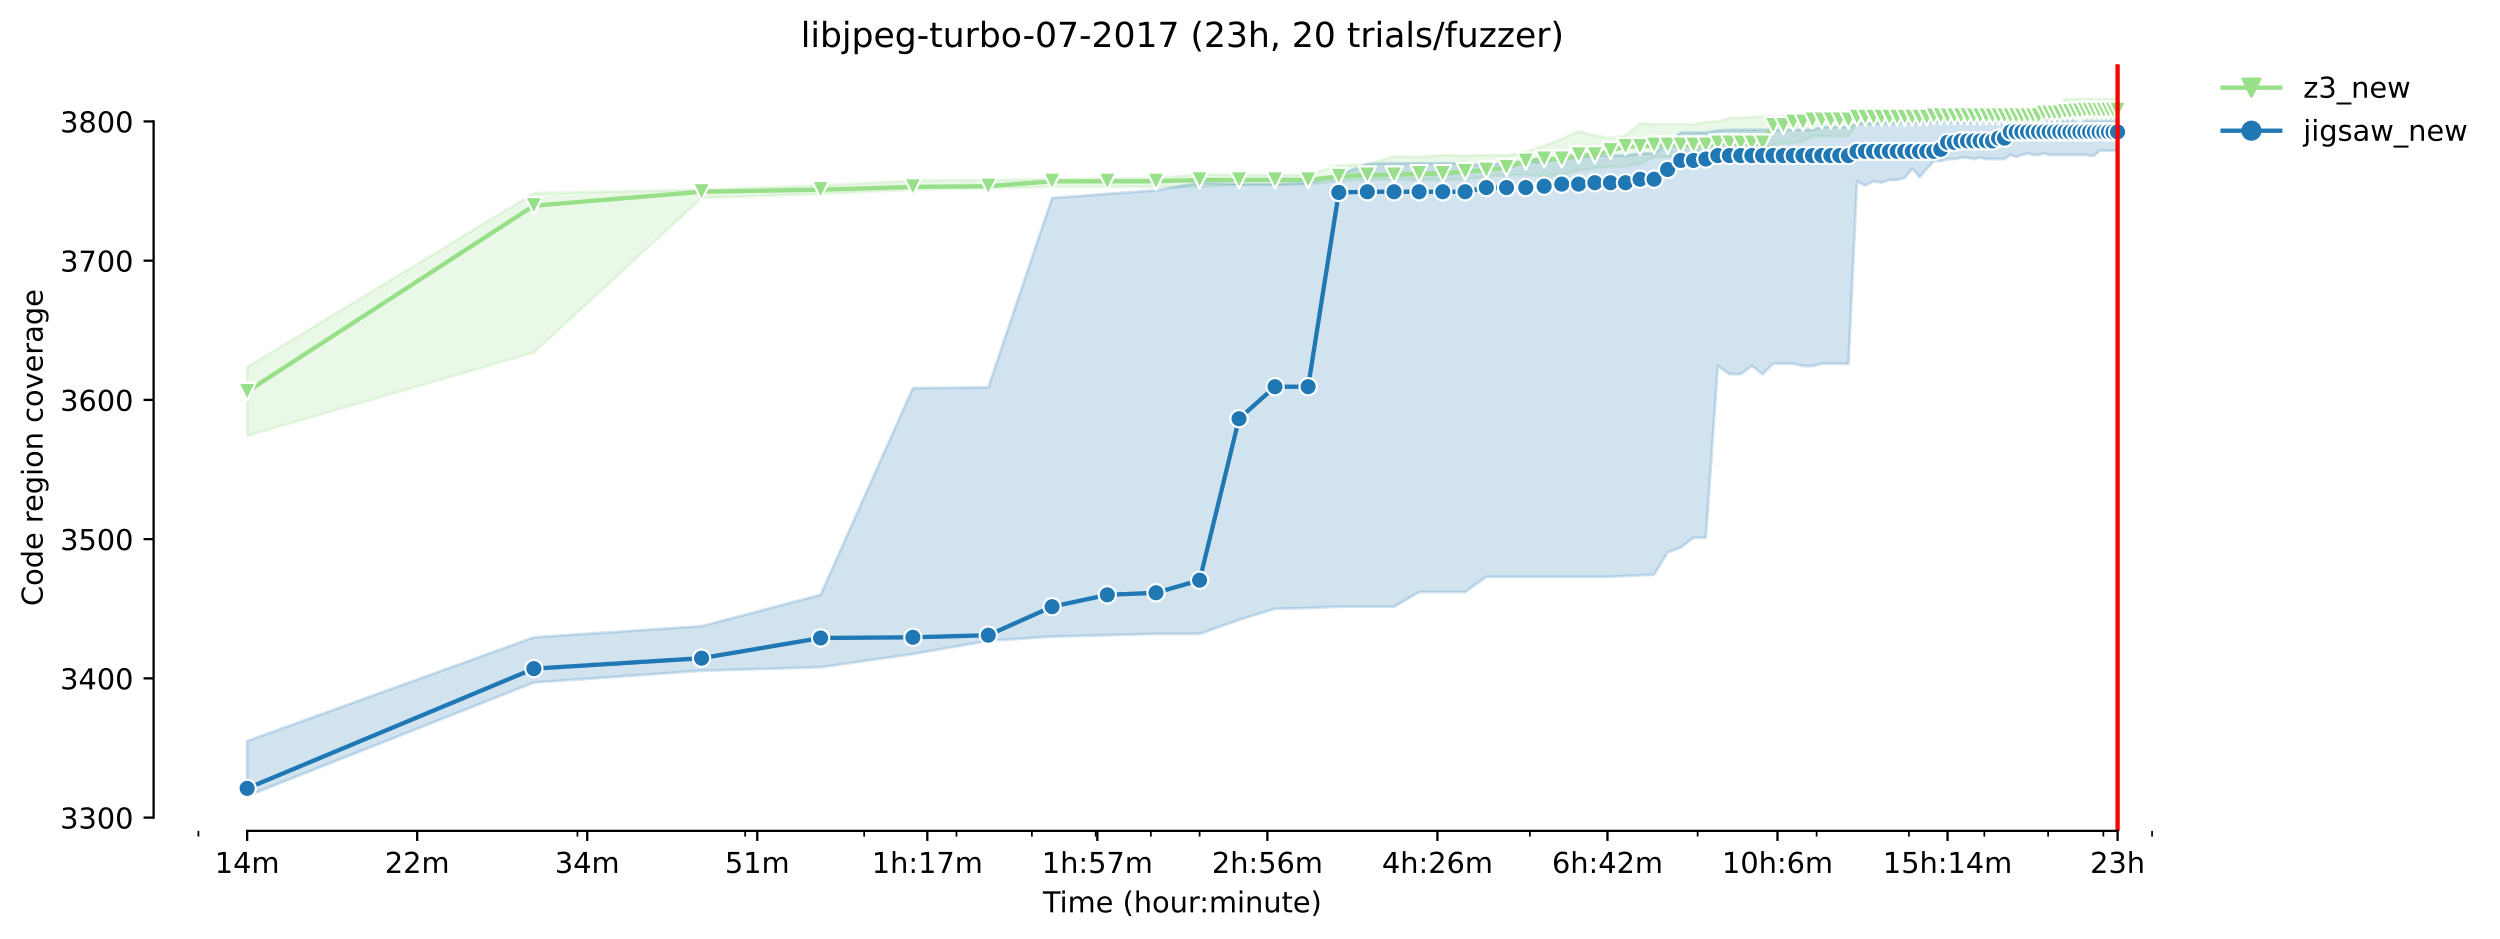 <?xml version="1.0" encoding="utf-8" standalone="no"?>
<!DOCTYPE svg PUBLIC "-//W3C//DTD SVG 1.1//EN"
  "http://www.w3.org/Graphics/SVG/1.1/DTD/svg11.dtd">
<!-- Created with matplotlib (https://matplotlib.org/) -->
<svg height="325.986pt" version="1.1" viewBox="0 0 867.857 325.986" width="867.857pt" xmlns="http://www.w3.org/2000/svg" xmlns:xlink="http://www.w3.org/1999/xlink">
 <defs>
  <style type="text/css">*{stroke-linecap:butt;stroke-linejoin:round;}</style>
 </defs>
 <g id="figure_1">
  <g id="patch_1">
   <path d="M 0 325.986 
L 867.857 325.986 
L 867.857 0 
L 0 0 
z
" style="fill:#ffffff;"/>
  </g>
  <g id="axes_1">
   <g id="patch_2">
    <path d="M 53.328 288.43 
L 767.568 288.43 
L 767.568 22.318 
L 53.328 22.318 
z
" style="fill:#ffffff;"/>
   </g>
   <g id="PolyCollection_1">
    <defs>
     <path d="M 85.794 -198.519 
L 85.794 -174.684 
L 185.326 -203.594 
L 243.55 -257.244 
L 284.859 -258.694 
L 316.902 -260.144 
L 343.082 -260.627 
L 365.218 -261.11 
L 384.392 -261.11 
L 401.305 -261.11 
L 416.435 -261.11 
L 430.121 -261.835 
L 442.615 -261.835 
L 454.109 -261.835 
L 464.751 -263.285 
L 474.658 -263.527 
L 483.925 -263.527 
L 492.631 -263.527 
L 500.838 -263.527 
L 508.602 -263.763 
L 515.968 -264.735 
L 522.974 -265.219 
L 529.654 -265.219 
L 536.037 -264.977 
L 542.148 -265.219 
L 548.01 -266.91 
L 553.642 -267.635 
L 559.061 -268.119 
L 564.284 -268.119 
L 569.323 -269.085 
L 574.191 -271.502 
L 578.899 -271.502 
L 583.458 -271.967 
L 587.877 -273.194 
L 592.164 -274.402 
L 596.326 -274.402 
L 600.371 -273.919 
L 604.306 -274.402 
L 608.135 -273.919 
L 611.865 -274.402 
L 615.501 -275.61 
L 619.046 -276.335 
L 622.507 -276.335 
L 625.885 -277.06 
L 629.187 -278.752 
L 632.414 -278.752 
L 635.57 -278.752 
L 638.658 -278.752 
L 641.681 -278.752 
L 644.642 -282.86 
L 647.543 -282.377 
L 650.387 -282.86 
L 653.175 -282.86 
L 655.91 -282.86 
L 658.594 -282.86 
L 661.229 -283.827 
L 663.817 -283.827 
L 666.358 -283.827 
L 668.855 -283.827 
L 671.31 -284.31 
L 673.724 -284.31 
L 676.097 -284.552 
L 678.432 -284.794 
L 680.73 -284.552 
L 682.991 -284.552 
L 685.217 -284.552 
L 687.41 -284.552 
L 689.569 -284.552 
L 691.696 -284.552 
L 693.793 -284.552 
L 695.859 -284.552 
L 697.896 -284.552 
L 699.904 -284.552 
L 701.885 -284.552 
L 703.839 -284.552 
L 705.766 -284.552 
L 707.668 -284.552 
L 709.545 -284.794 
L 711.398 -284.794 
L 713.227 -284.794 
L 715.033 -284.794 
L 716.817 -284.794 
L 718.579 -284.794 
L 720.32 -284.794 
L 722.04 -284.794 
L 723.739 -284.794 
L 725.418 -284.794 
L 727.078 -284.794 
L 728.72 -284.794 
L 730.342 -284.794 
L 731.947 -284.794 
L 733.533 -284.794 
L 735.103 -284.794 
L 735.103 -291.56 
L 735.103 -291.56 
L 733.533 -291.572 
L 731.947 -291.56 
L 730.342 -291.56 
L 728.72 -291.56 
L 727.078 -291.56 
L 725.418 -291.56 
L 723.739 -291.56 
L 722.04 -291.56 
L 720.32 -291.56 
L 718.579 -291.56 
L 716.817 -291.56 
L 715.033 -288.66 
L 713.227 -288.66 
L 711.398 -288.66 
L 709.545 -288.66 
L 707.668 -288.66 
L 705.766 -288.419 
L 703.839 -288.419 
L 701.885 -288.419 
L 699.904 -287.947 
L 697.896 -288.425 
L 695.859 -288.425 
L 693.793 -288.419 
L 691.696 -287.935 
L 689.569 -288.419 
L 687.41 -288.419 
L 685.217 -288.419 
L 682.991 -288.419 
L 680.73 -288.419 
L 678.432 -288.419 
L 676.097 -287.935 
L 673.724 -288.419 
L 671.31 -288.419 
L 668.855 -287.21 
L 666.358 -287.694 
L 663.817 -287.21 
L 661.229 -287.222 
L 658.594 -287.21 
L 655.91 -287.21 
L 653.175 -287.21 
L 650.387 -287.21 
L 647.543 -287.21 
L 644.642 -286.727 
L 641.681 -286.485 
L 638.658 -286.485 
L 635.57 -286.485 
L 632.414 -286.485 
L 629.187 -286.485 
L 625.885 -285.519 
L 622.507 -285.519 
L 619.046 -285.519 
L 615.501 -285.519 
L 611.865 -285.519 
L 608.135 -285.277 
L 604.306 -285.035 
L 600.371 -285.035 
L 596.326 -283.827 
L 592.164 -283.585 
L 587.877 -282.86 
L 583.458 -282.86 
L 578.899 -282.86 
L 574.191 -282.86 
L 569.323 -283.108 
L 564.284 -278.994 
L 559.061 -278.027 
L 553.642 -278.994 
L 548.01 -280.444 
L 542.148 -277.785 
L 536.037 -275.369 
L 529.654 -273.206 
L 522.974 -271.985 
L 515.968 -272.227 
L 508.602 -271.985 
L 500.838 -272.227 
L 492.631 -271.502 
L 483.925 -271.744 
L 474.658 -268.844 
L 464.751 -268.602 
L 454.109 -265.219 
L 442.615 -265.219 
L 430.121 -265.219 
L 416.435 -265.46 
L 401.305 -264.01 
L 384.392 -264.01 
L 365.218 -263.769 
L 343.082 -263.527 
L 316.902 -263.285 
L 284.859 -261.594 
L 243.55 -260.144 
L 185.326 -258.941 
L 85.794 -198.519 
z
" id="md2c9d196ae" style="stroke:#98df8a;stroke-opacity:0.2;"/>
    </defs>
    <g clip-path="url(#pea42f0ce17)">
     <use style="fill:#98df8a;fill-opacity:0.2;stroke:#98df8a;stroke-opacity:0.2;" x="0" xlink:href="#md2c9d196ae" y="325.986"/>
    </g>
   </g>
   <g id="PolyCollection_2">
    <defs>
     <path d="M 85.794 -68.744 
L 85.794 -49.652 
L 185.326 -89.044 
L 243.55 -93.152 
L 284.859 -94.361 
L 316.902 -98.952 
L 343.082 -103.544 
L 365.218 -104.994 
L 384.392 -105.477 
L 401.305 -105.96 
L 416.435 -105.96 
L 430.121 -110.794 
L 442.615 -114.66 
L 454.109 -114.902 
L 464.751 -115.385 
L 474.658 -115.385 
L 483.925 -115.385 
L 492.631 -120.46 
L 500.838 -120.46 
L 508.602 -120.46 
L 515.968 -125.777 
L 522.974 -125.777 
L 529.654 -125.777 
L 536.037 -125.777 
L 542.148 -125.777 
L 548.01 -125.777 
L 553.642 -125.777 
L 559.061 -125.777 
L 564.284 -126.019 
L 569.323 -126.26 
L 574.191 -126.502 
L 578.899 -134.235 
L 583.458 -135.927 
L 587.877 -139.31 
L 592.164 -139.31 
L 596.326 -198.929 
L 600.371 -196.102 
L 604.306 -196.102 
L 608.135 -199.002 
L 611.865 -196.066 
L 615.501 -199.727 
L 619.046 -199.727 
L 622.507 -199.727 
L 625.885 -198.929 
L 629.187 -198.893 
L 632.414 -199.727 
L 635.57 -199.727 
L 638.658 -199.727 
L 641.681 -199.727 
L 644.642 -263.044 
L 647.543 -261.594 
L 650.387 -263.044 
L 653.175 -262.56 
L 655.91 -263.527 
L 658.594 -263.527 
L 661.229 -264.252 
L 663.817 -267.394 
L 666.358 -264.494 
L 668.855 -267.394 
L 671.31 -270.052 
L 673.724 -270.052 
L 676.097 -270.777 
L 678.432 -270.777 
L 680.73 -271.248 
L 682.991 -271.26 
L 685.217 -270.777 
L 687.41 -271.26 
L 689.569 -270.777 
L 691.696 -270.777 
L 693.793 -270.777 
L 695.859 -270.777 
L 697.896 -272.227 
L 699.904 -271.496 
L 701.885 -272.227 
L 703.839 -272.71 
L 705.766 -272.227 
L 707.668 -272.221 
L 709.545 -272.71 
L 711.398 -272.227 
L 713.227 -272.227 
L 715.033 -272.227 
L 716.817 -272.227 
L 718.579 -272.227 
L 720.32 -272.227 
L 722.04 -272.227 
L 723.739 -272.227 
L 725.418 -271.985 
L 727.078 -271.985 
L 728.72 -273.665 
L 730.342 -273.677 
L 731.947 -273.677 
L 733.533 -273.677 
L 735.103 -273.677 
L 735.103 -284.31 
L 735.103 -284.31 
L 733.533 -284.069 
L 731.947 -284.069 
L 730.342 -284.069 
L 728.72 -284.069 
L 727.078 -284.069 
L 725.418 -284.069 
L 723.739 -284.069 
L 722.04 -283.102 
L 720.32 -284.069 
L 718.579 -284.31 
L 716.817 -284.069 
L 715.033 -284.31 
L 713.227 -284.069 
L 711.398 -284.069 
L 709.545 -285.277 
L 707.668 -284.069 
L 705.766 -283.591 
L 703.839 -284.069 
L 701.885 -285.277 
L 699.904 -284.069 
L 697.896 -284.069 
L 695.859 -284.069 
L 693.793 -284.075 
L 691.696 -283.827 
L 689.569 -284.794 
L 687.41 -283.827 
L 685.217 -283.827 
L 682.991 -283.591 
L 680.73 -283.344 
L 678.432 -283.827 
L 676.097 -283.827 
L 673.724 -283.827 
L 671.31 -283.827 
L 668.855 -283.827 
L 666.358 -283.827 
L 663.817 -282.866 
L 661.229 -283.827 
L 658.594 -283.827 
L 655.91 -283.827 
L 653.175 -283.827 
L 650.387 -283.102 
L 647.543 -283.344 
L 644.642 -283.102 
L 641.681 -281.894 
L 638.658 -281.894 
L 635.57 -281.894 
L 632.414 -281.894 
L 629.187 -280.927 
L 625.885 -280.927 
L 622.507 -280.927 
L 619.046 -280.927 
L 615.501 -280.927 
L 611.865 -280.927 
L 608.135 -280.927 
L 604.306 -280.927 
L 600.371 -280.927 
L 596.326 -280.685 
L 592.164 -279.96 
L 587.877 -279.96 
L 583.458 -279.96 
L 578.899 -276.335 
L 574.191 -272.71 
L 569.323 -272.71 
L 564.284 -271.985 
L 559.061 -271.985 
L 553.642 -271.985 
L 548.01 -271.26 
L 542.148 -271.019 
L 536.037 -269.81 
L 529.654 -269.81 
L 522.974 -269.81 
L 515.968 -268.384 
L 508.602 -269.327 
L 500.838 -269.327 
L 492.631 -269.327 
L 483.925 -269.327 
L 474.658 -269.085 
L 464.751 -265.219 
L 454.109 -262.56 
L 442.615 -262.077 
L 430.121 -262.077 
L 416.435 -262.56 
L 401.305 -259.902 
L 384.392 -258.694 
L 365.218 -257.244 
L 343.082 -191.51 
L 316.902 -191.269 
L 284.859 -119.494 
L 243.55 -108.619 
L 185.326 -104.752 
L 85.794 -68.744 
z
" id="mc0ec40e986" style="stroke:#1f77b4;stroke-opacity:0.2;"/>
    </defs>
    <g clip-path="url(#pea42f0ce17)">
     <use style="fill:#1f77b4;fill-opacity:0.2;stroke:#1f77b4;stroke-opacity:0.2;" x="0" xlink:href="#mc0ec40e986" y="325.986"/>
    </g>
   </g>
   <g id="matplotlib.axis_1">
    <g id="xtick_1">
     <g id="line2d_1">
      <defs>
       <path d="M 0 0 
L 0 3.5 
" id="mc497065d38" style="stroke:#000000;stroke-width:0.8;"/>
      </defs>
      <g>
       <use style="stroke:#000000;stroke-width:0.8;" x="85.794" xlink:href="#mc497065d38" y="288.43"/>
      </g>
     </g>
     <g id="text_1">
      <!-- 14m -->
      <g transform="translate(74.561 303.029)scale(0.1 -0.1)">
       <defs>
        <path d="M 12.406 8.297 
L 28.516 8.297 
L 28.516 63.922 
L 10.984 60.406 
L 10.984 69.391 
L 28.422 72.906 
L 38.281 72.906 
L 38.281 8.297 
L 54.391 8.297 
L 54.391 0 
L 12.406 0 
z
" id="DejaVuSans-49"/>
        <path d="M 37.797 64.312 
L 12.891 25.391 
L 37.797 25.391 
z
M 35.203 72.906 
L 47.609 72.906 
L 47.609 25.391 
L 58.016 25.391 
L 58.016 17.188 
L 47.609 17.188 
L 47.609 0 
L 37.797 0 
L 37.797 17.188 
L 4.891 17.188 
L 4.891 26.703 
z
" id="DejaVuSans-52"/>
        <path d="M 52 44.188 
Q 55.375 50.25 60.062 53.125 
Q 64.75 56 71.094 56 
Q 79.641 56 84.281 50.016 
Q 88.922 44.047 88.922 33.016 
L 88.922 0 
L 79.891 0 
L 79.891 32.719 
Q 79.891 40.578 77.094 44.375 
Q 74.312 48.188 68.609 48.188 
Q 61.625 48.188 57.562 43.547 
Q 53.516 38.922 53.516 30.906 
L 53.516 0 
L 44.484 0 
L 44.484 32.719 
Q 44.484 40.625 41.703 44.406 
Q 38.922 48.188 33.109 48.188 
Q 26.219 48.188 22.156 43.531 
Q 18.109 38.875 18.109 30.906 
L 18.109 0 
L 9.078 0 
L 9.078 54.688 
L 18.109 54.688 
L 18.109 46.188 
Q 21.188 51.219 25.484 53.609 
Q 29.781 56 35.688 56 
Q 41.656 56 45.828 52.969 
Q 50 49.953 52 44.188 
z
" id="DejaVuSans-109"/>
       </defs>
       <use xlink:href="#DejaVuSans-49"/>
       <use x="63.623" xlink:href="#DejaVuSans-52"/>
       <use x="127.246" xlink:href="#DejaVuSans-109"/>
      </g>
     </g>
    </g>
    <g id="xtick_2">
     <g id="line2d_2">
      <g>
       <use style="stroke:#000000;stroke-width:0.8;" x="144.822" xlink:href="#mc497065d38" y="288.43"/>
      </g>
     </g>
     <g id="text_2">
      <!-- 22m -->
      <g transform="translate(133.589 303.029)scale(0.1 -0.1)">
       <defs>
        <path d="M 19.188 8.297 
L 53.609 8.297 
L 53.609 0 
L 7.328 0 
L 7.328 8.297 
Q 12.938 14.109 22.625 23.891 
Q 32.328 33.688 34.812 36.531 
Q 39.547 41.844 41.422 45.531 
Q 43.312 49.219 43.312 52.781 
Q 43.312 58.594 39.234 62.25 
Q 35.156 65.922 28.609 65.922 
Q 23.969 65.922 18.812 64.312 
Q 13.672 62.703 7.812 59.422 
L 7.812 69.391 
Q 13.766 71.781 18.938 73 
Q 24.125 74.219 28.422 74.219 
Q 39.75 74.219 46.484 68.547 
Q 53.219 62.891 53.219 53.422 
Q 53.219 48.922 51.531 44.891 
Q 49.859 40.875 45.406 35.406 
Q 44.188 33.984 37.641 27.219 
Q 31.109 20.453 19.188 8.297 
z
" id="DejaVuSans-50"/>
       </defs>
       <use xlink:href="#DejaVuSans-50"/>
       <use x="63.623" xlink:href="#DejaVuSans-50"/>
       <use x="127.246" xlink:href="#DejaVuSans-109"/>
      </g>
     </g>
    </g>
    <g id="xtick_3">
     <g id="line2d_3">
      <g>
       <use style="stroke:#000000;stroke-width:0.8;" x="203.85" xlink:href="#mc497065d38" y="288.43"/>
      </g>
     </g>
     <g id="text_3">
      <!-- 34m -->
      <g transform="translate(192.617 303.029)scale(0.1 -0.1)">
       <defs>
        <path d="M 40.578 39.312 
Q 47.656 37.797 51.625 33 
Q 55.609 28.219 55.609 21.188 
Q 55.609 10.406 48.188 4.484 
Q 40.766 -1.422 27.094 -1.422 
Q 22.516 -1.422 17.656 -0.516 
Q 12.797 0.391 7.625 2.203 
L 7.625 11.719 
Q 11.719 9.328 16.594 8.109 
Q 21.484 6.891 26.812 6.891 
Q 36.078 6.891 40.938 10.547 
Q 45.797 14.203 45.797 21.188 
Q 45.797 27.641 41.281 31.266 
Q 36.766 34.906 28.719 34.906 
L 20.219 34.906 
L 20.219 43.016 
L 29.109 43.016 
Q 36.375 43.016 40.234 45.922 
Q 44.094 48.828 44.094 54.297 
Q 44.094 59.906 40.109 62.906 
Q 36.141 65.922 28.719 65.922 
Q 24.656 65.922 20.016 65.031 
Q 15.375 64.156 9.812 62.312 
L 9.812 71.094 
Q 15.438 72.656 20.344 73.438 
Q 25.25 74.219 29.594 74.219 
Q 40.828 74.219 47.359 69.109 
Q 53.906 64.016 53.906 55.328 
Q 53.906 49.266 50.438 45.094 
Q 46.969 40.922 40.578 39.312 
z
" id="DejaVuSans-51"/>
       </defs>
       <use xlink:href="#DejaVuSans-51"/>
       <use x="63.623" xlink:href="#DejaVuSans-52"/>
       <use x="127.246" xlink:href="#DejaVuSans-109"/>
      </g>
     </g>
    </g>
    <g id="xtick_4">
     <g id="line2d_4">
      <g>
       <use style="stroke:#000000;stroke-width:0.8;" x="262.878" xlink:href="#mc497065d38" y="288.43"/>
      </g>
     </g>
     <g id="text_4">
      <!-- 51m -->
      <g transform="translate(251.646 303.029)scale(0.1 -0.1)">
       <defs>
        <path d="M 10.797 72.906 
L 49.516 72.906 
L 49.516 64.594 
L 19.828 64.594 
L 19.828 46.734 
Q 21.969 47.469 24.109 47.828 
Q 26.266 48.188 28.422 48.188 
Q 40.625 48.188 47.75 41.5 
Q 54.891 34.812 54.891 23.391 
Q 54.891 11.625 47.562 5.094 
Q 40.234 -1.422 26.906 -1.422 
Q 22.312 -1.422 17.547 -0.641 
Q 12.797 0.141 7.719 1.703 
L 7.719 11.625 
Q 12.109 9.234 16.797 8.062 
Q 21.484 6.891 26.703 6.891 
Q 35.156 6.891 40.078 11.328 
Q 45.016 15.766 45.016 23.391 
Q 45.016 31 40.078 35.438 
Q 35.156 39.891 26.703 39.891 
Q 22.75 39.891 18.812 39.016 
Q 14.891 38.141 10.797 36.281 
z
" id="DejaVuSans-53"/>
       </defs>
       <use xlink:href="#DejaVuSans-53"/>
       <use x="63.623" xlink:href="#DejaVuSans-49"/>
       <use x="127.246" xlink:href="#DejaVuSans-109"/>
      </g>
     </g>
    </g>
    <g id="xtick_5">
     <g id="line2d_5">
      <g>
       <use style="stroke:#000000;stroke-width:0.8;" x="321.907" xlink:href="#mc497065d38" y="288.43"/>
      </g>
     </g>
     <g id="text_5">
      <!-- 1h:17m -->
      <g transform="translate(302.639 303.029)scale(0.1 -0.1)">
       <defs>
        <path d="M 54.891 33.016 
L 54.891 0 
L 45.906 0 
L 45.906 32.719 
Q 45.906 40.484 42.875 44.328 
Q 39.844 48.188 33.797 48.188 
Q 26.516 48.188 22.312 43.547 
Q 18.109 38.922 18.109 30.906 
L 18.109 0 
L 9.078 0 
L 9.078 75.984 
L 18.109 75.984 
L 18.109 46.188 
Q 21.344 51.125 25.703 53.562 
Q 30.078 56 35.797 56 
Q 45.219 56 50.047 50.172 
Q 54.891 44.344 54.891 33.016 
z
" id="DejaVuSans-104"/>
        <path d="M 11.719 12.406 
L 22.016 12.406 
L 22.016 0 
L 11.719 0 
z
M 11.719 51.703 
L 22.016 51.703 
L 22.016 39.312 
L 11.719 39.312 
z
" id="DejaVuSans-58"/>
        <path d="M 8.203 72.906 
L 55.078 72.906 
L 55.078 68.703 
L 28.609 0 
L 18.312 0 
L 43.219 64.594 
L 8.203 64.594 
z
" id="DejaVuSans-55"/>
       </defs>
       <use xlink:href="#DejaVuSans-49"/>
       <use x="63.623" xlink:href="#DejaVuSans-104"/>
       <use x="127.002" xlink:href="#DejaVuSans-58"/>
       <use x="160.693" xlink:href="#DejaVuSans-49"/>
       <use x="224.316" xlink:href="#DejaVuSans-55"/>
       <use x="287.939" xlink:href="#DejaVuSans-109"/>
      </g>
     </g>
    </g>
    <g id="xtick_6">
     <g id="line2d_6">
      <g>
       <use style="stroke:#000000;stroke-width:0.8;" x="380.935" xlink:href="#mc497065d38" y="288.43"/>
      </g>
     </g>
     <g id="text_6">
      <!-- 1h:57m -->
      <g transform="translate(361.668 303.029)scale(0.1 -0.1)">
       <use xlink:href="#DejaVuSans-49"/>
       <use x="63.623" xlink:href="#DejaVuSans-104"/>
       <use x="127.002" xlink:href="#DejaVuSans-58"/>
       <use x="160.693" xlink:href="#DejaVuSans-53"/>
       <use x="224.316" xlink:href="#DejaVuSans-55"/>
       <use x="287.939" xlink:href="#DejaVuSans-109"/>
      </g>
     </g>
    </g>
    <g id="xtick_7">
     <g id="line2d_7">
      <g>
       <use style="stroke:#000000;stroke-width:0.8;" x="439.963" xlink:href="#mc497065d38" y="288.43"/>
      </g>
     </g>
     <g id="text_7">
      <!-- 2h:56m -->
      <g transform="translate(420.696 303.029)scale(0.1 -0.1)">
       <defs>
        <path d="M 33.016 40.375 
Q 26.375 40.375 22.484 35.828 
Q 18.609 31.297 18.609 23.391 
Q 18.609 15.531 22.484 10.953 
Q 26.375 6.391 33.016 6.391 
Q 39.656 6.391 43.531 10.953 
Q 47.406 15.531 47.406 23.391 
Q 47.406 31.297 43.531 35.828 
Q 39.656 40.375 33.016 40.375 
z
M 52.594 71.297 
L 52.594 62.312 
Q 48.875 64.062 45.094 64.984 
Q 41.312 65.922 37.594 65.922 
Q 27.828 65.922 22.672 59.328 
Q 17.531 52.734 16.797 39.406 
Q 19.672 43.656 24.016 45.922 
Q 28.375 48.188 33.594 48.188 
Q 44.578 48.188 50.953 41.516 
Q 57.328 34.859 57.328 23.391 
Q 57.328 12.156 50.688 5.359 
Q 44.047 -1.422 33.016 -1.422 
Q 20.359 -1.422 13.672 8.266 
Q 6.984 17.969 6.984 36.375 
Q 6.984 53.656 15.188 63.938 
Q 23.391 74.219 37.203 74.219 
Q 40.922 74.219 44.703 73.484 
Q 48.484 72.75 52.594 71.297 
z
" id="DejaVuSans-54"/>
       </defs>
       <use xlink:href="#DejaVuSans-50"/>
       <use x="63.623" xlink:href="#DejaVuSans-104"/>
       <use x="127.002" xlink:href="#DejaVuSans-58"/>
       <use x="160.693" xlink:href="#DejaVuSans-53"/>
       <use x="224.316" xlink:href="#DejaVuSans-54"/>
       <use x="287.939" xlink:href="#DejaVuSans-109"/>
      </g>
     </g>
    </g>
    <g id="xtick_8">
     <g id="line2d_8">
      <g>
       <use style="stroke:#000000;stroke-width:0.8;" x="498.991" xlink:href="#mc497065d38" y="288.43"/>
      </g>
     </g>
     <g id="text_8">
      <!-- 4h:26m -->
      <g transform="translate(479.724 303.029)scale(0.1 -0.1)">
       <use xlink:href="#DejaVuSans-52"/>
       <use x="63.623" xlink:href="#DejaVuSans-104"/>
       <use x="127.002" xlink:href="#DejaVuSans-58"/>
       <use x="160.693" xlink:href="#DejaVuSans-50"/>
       <use x="224.316" xlink:href="#DejaVuSans-54"/>
       <use x="287.939" xlink:href="#DejaVuSans-109"/>
      </g>
     </g>
    </g>
    <g id="xtick_9">
     <g id="line2d_9">
      <g>
       <use style="stroke:#000000;stroke-width:0.8;" x="558.02" xlink:href="#mc497065d38" y="288.43"/>
      </g>
     </g>
     <g id="text_9">
      <!-- 6h:42m -->
      <g transform="translate(538.752 303.029)scale(0.1 -0.1)">
       <use xlink:href="#DejaVuSans-54"/>
       <use x="63.623" xlink:href="#DejaVuSans-104"/>
       <use x="127.002" xlink:href="#DejaVuSans-58"/>
       <use x="160.693" xlink:href="#DejaVuSans-52"/>
       <use x="224.316" xlink:href="#DejaVuSans-50"/>
       <use x="287.939" xlink:href="#DejaVuSans-109"/>
      </g>
     </g>
    </g>
    <g id="xtick_10">
     <g id="line2d_10">
      <g>
       <use style="stroke:#000000;stroke-width:0.8;" x="617.048" xlink:href="#mc497065d38" y="288.43"/>
      </g>
     </g>
     <g id="text_10">
      <!-- 10h:6m -->
      <g transform="translate(597.781 303.029)scale(0.1 -0.1)">
       <defs>
        <path d="M 31.781 66.406 
Q 24.172 66.406 20.328 58.906 
Q 16.5 51.422 16.5 36.375 
Q 16.5 21.391 20.328 13.891 
Q 24.172 6.391 31.781 6.391 
Q 39.453 6.391 43.281 13.891 
Q 47.125 21.391 47.125 36.375 
Q 47.125 51.422 43.281 58.906 
Q 39.453 66.406 31.781 66.406 
z
M 31.781 74.219 
Q 44.047 74.219 50.516 64.516 
Q 56.984 54.828 56.984 36.375 
Q 56.984 17.969 50.516 8.266 
Q 44.047 -1.422 31.781 -1.422 
Q 19.531 -1.422 13.062 8.266 
Q 6.594 17.969 6.594 36.375 
Q 6.594 54.828 13.062 64.516 
Q 19.531 74.219 31.781 74.219 
z
" id="DejaVuSans-48"/>
       </defs>
       <use xlink:href="#DejaVuSans-49"/>
       <use x="63.623" xlink:href="#DejaVuSans-48"/>
       <use x="127.246" xlink:href="#DejaVuSans-104"/>
       <use x="190.625" xlink:href="#DejaVuSans-58"/>
       <use x="224.316" xlink:href="#DejaVuSans-54"/>
       <use x="287.939" xlink:href="#DejaVuSans-109"/>
      </g>
     </g>
    </g>
    <g id="xtick_11">
     <g id="line2d_11">
      <g>
       <use style="stroke:#000000;stroke-width:0.8;" x="676.076" xlink:href="#mc497065d38" y="288.43"/>
      </g>
     </g>
     <g id="text_11">
      <!-- 15h:14m -->
      <g transform="translate(653.628 303.029)scale(0.1 -0.1)">
       <use xlink:href="#DejaVuSans-49"/>
       <use x="63.623" xlink:href="#DejaVuSans-53"/>
       <use x="127.246" xlink:href="#DejaVuSans-104"/>
       <use x="190.625" xlink:href="#DejaVuSans-58"/>
       <use x="224.316" xlink:href="#DejaVuSans-49"/>
       <use x="287.939" xlink:href="#DejaVuSans-52"/>
       <use x="351.562" xlink:href="#DejaVuSans-109"/>
      </g>
     </g>
    </g>
    <g id="xtick_12">
     <g id="line2d_12">
      <g>
       <use style="stroke:#000000;stroke-width:0.8;" x="735.104" xlink:href="#mc497065d38" y="288.43"/>
      </g>
     </g>
     <g id="text_12">
      <!-- 23h -->
      <g transform="translate(725.573 303.029)scale(0.1 -0.1)">
       <use xlink:href="#DejaVuSans-50"/>
       <use x="63.623" xlink:href="#DejaVuSans-51"/>
       <use x="127.246" xlink:href="#DejaVuSans-104"/>
      </g>
     </g>
    </g>
    <g id="xtick_13">
     <g id="line2d_13">
      <defs>
       <path d="M 0 0 
L 0 2 
" id="m028c86db38" style="stroke:#000000;stroke-width:0.6;"/>
      </defs>
      <g>
       <use style="stroke:#000000;stroke-width:0.6;" x="68.88" xlink:href="#m028c86db38" y="288.43"/>
      </g>
     </g>
    </g>
    <g id="xtick_14">
     <g id="line2d_14">
      <g>
       <use style="stroke:#000000;stroke-width:0.6;" x="200.456" xlink:href="#m028c86db38" y="288.43"/>
      </g>
     </g>
    </g>
    <g id="xtick_15">
     <g id="line2d_15">
      <g>
       <use style="stroke:#000000;stroke-width:0.6;" x="258.679" xlink:href="#m028c86db38" y="288.43"/>
      </g>
     </g>
    </g>
    <g id="xtick_16">
     <g id="line2d_16">
      <g>
       <use style="stroke:#000000;stroke-width:0.6;" x="299.989" xlink:href="#m028c86db38" y="288.43"/>
      </g>
     </g>
    </g>
    <g id="xtick_17">
     <g id="line2d_17">
      <g>
       <use style="stroke:#000000;stroke-width:0.6;" x="332.031" xlink:href="#m028c86db38" y="288.43"/>
      </g>
     </g>
    </g>
    <g id="xtick_18">
     <g id="line2d_18">
      <g>
       <use style="stroke:#000000;stroke-width:0.6;" x="358.212" xlink:href="#m028c86db38" y="288.43"/>
      </g>
     </g>
    </g>
    <g id="xtick_19">
     <g id="line2d_19">
      <g>
       <use style="stroke:#000000;stroke-width:0.6;" x="380.347" xlink:href="#m028c86db38" y="288.43"/>
      </g>
     </g>
    </g>
    <g id="xtick_20">
     <g id="line2d_20">
      <g>
       <use style="stroke:#000000;stroke-width:0.6;" x="399.522" xlink:href="#m028c86db38" y="288.43"/>
      </g>
     </g>
    </g>
    <g id="xtick_21">
     <g id="line2d_21">
      <g>
       <use style="stroke:#000000;stroke-width:0.6;" x="416.435" xlink:href="#m028c86db38" y="288.43"/>
      </g>
     </g>
    </g>
    <g id="xtick_22">
     <g id="line2d_22">
      <g>
       <use style="stroke:#000000;stroke-width:0.6;" x="531.097" xlink:href="#m028c86db38" y="288.43"/>
      </g>
     </g>
    </g>
    <g id="xtick_23">
     <g id="line2d_23">
      <g>
       <use style="stroke:#000000;stroke-width:0.6;" x="589.32" xlink:href="#m028c86db38" y="288.43"/>
      </g>
     </g>
    </g>
    <g id="xtick_24">
     <g id="line2d_24">
      <g>
       <use style="stroke:#000000;stroke-width:0.6;" x="630.63" xlink:href="#m028c86db38" y="288.43"/>
      </g>
     </g>
    </g>
    <g id="xtick_25">
     <g id="line2d_25">
      <g>
       <use style="stroke:#000000;stroke-width:0.6;" x="662.672" xlink:href="#m028c86db38" y="288.43"/>
      </g>
     </g>
    </g>
    <g id="xtick_26">
     <g id="line2d_26">
      <g>
       <use style="stroke:#000000;stroke-width:0.6;" x="688.853" xlink:href="#m028c86db38" y="288.43"/>
      </g>
     </g>
    </g>
    <g id="xtick_27">
     <g id="line2d_27">
      <g>
       <use style="stroke:#000000;stroke-width:0.6;" x="710.988" xlink:href="#m028c86db38" y="288.43"/>
      </g>
     </g>
    </g>
    <g id="xtick_28">
     <g id="line2d_28">
      <g>
       <use style="stroke:#000000;stroke-width:0.6;" x="730.163" xlink:href="#m028c86db38" y="288.43"/>
      </g>
     </g>
    </g>
    <g id="xtick_29">
     <g id="line2d_29">
      <g>
       <use style="stroke:#000000;stroke-width:0.6;" x="747.076" xlink:href="#m028c86db38" y="288.43"/>
      </g>
     </g>
    </g>
    <g id="text_13">
     <!-- Time (hour:minute) -->
     <g transform="translate(362.041 316.707)scale(0.1 -0.1)">
      <defs>
       <path d="M -0.297 72.906 
L 61.375 72.906 
L 61.375 64.594 
L 35.5 64.594 
L 35.5 0 
L 25.594 0 
L 25.594 64.594 
L -0.297 64.594 
z
" id="DejaVuSans-84"/>
       <path d="M 9.422 54.688 
L 18.406 54.688 
L 18.406 0 
L 9.422 0 
z
M 9.422 75.984 
L 18.406 75.984 
L 18.406 64.594 
L 9.422 64.594 
z
" id="DejaVuSans-105"/>
       <path d="M 56.203 29.594 
L 56.203 25.203 
L 14.891 25.203 
Q 15.484 15.922 20.484 11.062 
Q 25.484 6.203 34.422 6.203 
Q 39.594 6.203 44.453 7.469 
Q 49.312 8.734 54.109 11.281 
L 54.109 2.781 
Q 49.266 0.734 44.188 -0.344 
Q 39.109 -1.422 33.891 -1.422 
Q 20.797 -1.422 13.156 6.188 
Q 5.516 13.812 5.516 26.812 
Q 5.516 40.234 12.766 48.109 
Q 20.016 56 32.328 56 
Q 43.359 56 49.781 48.891 
Q 56.203 41.797 56.203 29.594 
z
M 47.219 32.234 
Q 47.125 39.594 43.094 43.984 
Q 39.062 48.391 32.422 48.391 
Q 24.906 48.391 20.391 44.141 
Q 15.875 39.891 15.188 32.172 
z
" id="DejaVuSans-101"/>
       <path id="DejaVuSans-32"/>
       <path d="M 31 75.875 
Q 24.469 64.656 21.281 53.656 
Q 18.109 42.672 18.109 31.391 
Q 18.109 20.125 21.312 9.062 
Q 24.516 -2 31 -13.188 
L 23.188 -13.188 
Q 15.875 -1.703 12.234 9.375 
Q 8.594 20.453 8.594 31.391 
Q 8.594 42.281 12.203 53.312 
Q 15.828 64.359 23.188 75.875 
z
" id="DejaVuSans-40"/>
       <path d="M 30.609 48.391 
Q 23.391 48.391 19.188 42.75 
Q 14.984 37.109 14.984 27.297 
Q 14.984 17.484 19.156 11.844 
Q 23.344 6.203 30.609 6.203 
Q 37.797 6.203 41.984 11.859 
Q 46.188 17.531 46.188 27.297 
Q 46.188 37.016 41.984 42.703 
Q 37.797 48.391 30.609 48.391 
z
M 30.609 56 
Q 42.328 56 49.016 48.375 
Q 55.719 40.766 55.719 27.297 
Q 55.719 13.875 49.016 6.219 
Q 42.328 -1.422 30.609 -1.422 
Q 18.844 -1.422 12.172 6.219 
Q 5.516 13.875 5.516 27.297 
Q 5.516 40.766 12.172 48.375 
Q 18.844 56 30.609 56 
z
" id="DejaVuSans-111"/>
       <path d="M 8.5 21.578 
L 8.5 54.688 
L 17.484 54.688 
L 17.484 21.922 
Q 17.484 14.156 20.5 10.266 
Q 23.531 6.391 29.594 6.391 
Q 36.859 6.391 41.078 11.031 
Q 45.312 15.672 45.312 23.688 
L 45.312 54.688 
L 54.297 54.688 
L 54.297 0 
L 45.312 0 
L 45.312 8.406 
Q 42.047 3.422 37.719 1 
Q 33.406 -1.422 27.688 -1.422 
Q 18.266 -1.422 13.375 4.438 
Q 8.5 10.297 8.5 21.578 
z
M 31.109 56 
z
" id="DejaVuSans-117"/>
       <path d="M 41.109 46.297 
Q 39.594 47.172 37.812 47.578 
Q 36.031 48 33.891 48 
Q 26.266 48 22.188 43.047 
Q 18.109 38.094 18.109 28.812 
L 18.109 0 
L 9.078 0 
L 9.078 54.688 
L 18.109 54.688 
L 18.109 46.188 
Q 20.953 51.172 25.484 53.578 
Q 30.031 56 36.531 56 
Q 37.453 56 38.578 55.875 
Q 39.703 55.766 41.062 55.516 
z
" id="DejaVuSans-114"/>
       <path d="M 54.891 33.016 
L 54.891 0 
L 45.906 0 
L 45.906 32.719 
Q 45.906 40.484 42.875 44.328 
Q 39.844 48.188 33.797 48.188 
Q 26.516 48.188 22.312 43.547 
Q 18.109 38.922 18.109 30.906 
L 18.109 0 
L 9.078 0 
L 9.078 54.688 
L 18.109 54.688 
L 18.109 46.188 
Q 21.344 51.125 25.703 53.562 
Q 30.078 56 35.797 56 
Q 45.219 56 50.047 50.172 
Q 54.891 44.344 54.891 33.016 
z
" id="DejaVuSans-110"/>
       <path d="M 18.312 70.219 
L 18.312 54.688 
L 36.812 54.688 
L 36.812 47.703 
L 18.312 47.703 
L 18.312 18.016 
Q 18.312 11.328 20.141 9.422 
Q 21.969 7.516 27.594 7.516 
L 36.812 7.516 
L 36.812 0 
L 27.594 0 
Q 17.188 0 13.234 3.875 
Q 9.281 7.766 9.281 18.016 
L 9.281 47.703 
L 2.688 47.703 
L 2.688 54.688 
L 9.281 54.688 
L 9.281 70.219 
z
" id="DejaVuSans-116"/>
       <path d="M 8.016 75.875 
L 15.828 75.875 
Q 23.141 64.359 26.781 53.312 
Q 30.422 42.281 30.422 31.391 
Q 30.422 20.453 26.781 9.375 
Q 23.141 -1.703 15.828 -13.188 
L 8.016 -13.188 
Q 14.5 -2 17.703 9.062 
Q 20.906 20.125 20.906 31.391 
Q 20.906 42.672 17.703 53.656 
Q 14.5 64.656 8.016 75.875 
z
" id="DejaVuSans-41"/>
      </defs>
      <use xlink:href="#DejaVuSans-84"/>
      <use x="57.959" xlink:href="#DejaVuSans-105"/>
      <use x="85.742" xlink:href="#DejaVuSans-109"/>
      <use x="183.154" xlink:href="#DejaVuSans-101"/>
      <use x="244.678" xlink:href="#DejaVuSans-32"/>
      <use x="276.465" xlink:href="#DejaVuSans-40"/>
      <use x="315.479" xlink:href="#DejaVuSans-104"/>
      <use x="378.857" xlink:href="#DejaVuSans-111"/>
      <use x="440.039" xlink:href="#DejaVuSans-117"/>
      <use x="503.418" xlink:href="#DejaVuSans-114"/>
      <use x="542.781" xlink:href="#DejaVuSans-58"/>
      <use x="576.473" xlink:href="#DejaVuSans-109"/>
      <use x="673.885" xlink:href="#DejaVuSans-105"/>
      <use x="701.668" xlink:href="#DejaVuSans-110"/>
      <use x="765.047" xlink:href="#DejaVuSans-117"/>
      <use x="828.426" xlink:href="#DejaVuSans-116"/>
      <use x="867.635" xlink:href="#DejaVuSans-101"/>
      <use x="929.158" xlink:href="#DejaVuSans-41"/>
     </g>
    </g>
   </g>
   <g id="matplotlib.axis_2">
    <g id="ytick_1">
     <g id="line2d_30">
      <defs>
       <path d="M 0 0 
L -3.5 0 
" id="mf2812f98db" style="stroke:#000000;stroke-width:0.8;"/>
      </defs>
      <g>
       <use style="stroke:#000000;stroke-width:0.8;" x="53.328" xlink:href="#mf2812f98db" y="283.826"/>
      </g>
     </g>
     <g id="text_14">
      <!-- 3300 -->
      <g transform="translate(20.878 287.625)scale(0.1 -0.1)">
       <use xlink:href="#DejaVuSans-51"/>
       <use x="63.623" xlink:href="#DejaVuSans-51"/>
       <use x="127.246" xlink:href="#DejaVuSans-48"/>
       <use x="190.869" xlink:href="#DejaVuSans-48"/>
      </g>
     </g>
    </g>
    <g id="ytick_2">
     <g id="line2d_31">
      <g>
       <use style="stroke:#000000;stroke-width:0.8;" x="53.328" xlink:href="#mf2812f98db" y="235.493"/>
      </g>
     </g>
     <g id="text_15">
      <!-- 3400 -->
      <g transform="translate(20.878 239.292)scale(0.1 -0.1)">
       <use xlink:href="#DejaVuSans-51"/>
       <use x="63.623" xlink:href="#DejaVuSans-52"/>
       <use x="127.246" xlink:href="#DejaVuSans-48"/>
       <use x="190.869" xlink:href="#DejaVuSans-48"/>
      </g>
     </g>
    </g>
    <g id="ytick_3">
     <g id="line2d_32">
      <g>
       <use style="stroke:#000000;stroke-width:0.8;" x="53.328" xlink:href="#mf2812f98db" y="187.159"/>
      </g>
     </g>
     <g id="text_16">
      <!-- 3500 -->
      <g transform="translate(20.878 190.958)scale(0.1 -0.1)">
       <use xlink:href="#DejaVuSans-51"/>
       <use x="63.623" xlink:href="#DejaVuSans-53"/>
       <use x="127.246" xlink:href="#DejaVuSans-48"/>
       <use x="190.869" xlink:href="#DejaVuSans-48"/>
      </g>
     </g>
    </g>
    <g id="ytick_4">
     <g id="line2d_33">
      <g>
       <use style="stroke:#000000;stroke-width:0.8;" x="53.328" xlink:href="#mf2812f98db" y="138.826"/>
      </g>
     </g>
     <g id="text_17">
      <!-- 3600 -->
      <g transform="translate(20.878 142.625)scale(0.1 -0.1)">
       <use xlink:href="#DejaVuSans-51"/>
       <use x="63.623" xlink:href="#DejaVuSans-54"/>
       <use x="127.246" xlink:href="#DejaVuSans-48"/>
       <use x="190.869" xlink:href="#DejaVuSans-48"/>
      </g>
     </g>
    </g>
    <g id="ytick_5">
     <g id="line2d_34">
      <g>
       <use style="stroke:#000000;stroke-width:0.8;" x="53.328" xlink:href="#mf2812f98db" y="90.493"/>
      </g>
     </g>
     <g id="text_18">
      <!-- 3700 -->
      <g transform="translate(20.878 94.292)scale(0.1 -0.1)">
       <use xlink:href="#DejaVuSans-51"/>
       <use x="63.623" xlink:href="#DejaVuSans-55"/>
       <use x="127.246" xlink:href="#DejaVuSans-48"/>
       <use x="190.869" xlink:href="#DejaVuSans-48"/>
      </g>
     </g>
    </g>
    <g id="ytick_6">
     <g id="line2d_35">
      <g>
       <use style="stroke:#000000;stroke-width:0.8;" x="53.328" xlink:href="#mf2812f98db" y="42.16"/>
      </g>
     </g>
     <g id="text_19">
      <!-- 3800 -->
      <g transform="translate(20.878 45.959)scale(0.1 -0.1)">
       <defs>
        <path d="M 31.781 34.625 
Q 24.75 34.625 20.719 30.859 
Q 16.703 27.094 16.703 20.516 
Q 16.703 13.922 20.719 10.156 
Q 24.75 6.391 31.781 6.391 
Q 38.812 6.391 42.859 10.172 
Q 46.922 13.969 46.922 20.516 
Q 46.922 27.094 42.891 30.859 
Q 38.875 34.625 31.781 34.625 
z
M 21.922 38.812 
Q 15.578 40.375 12.031 44.719 
Q 8.5 49.078 8.5 55.328 
Q 8.5 64.062 14.719 69.141 
Q 20.953 74.219 31.781 74.219 
Q 42.672 74.219 48.875 69.141 
Q 55.078 64.062 55.078 55.328 
Q 55.078 49.078 51.531 44.719 
Q 48 40.375 41.703 38.812 
Q 48.828 37.156 52.797 32.312 
Q 56.781 27.484 56.781 20.516 
Q 56.781 9.906 50.312 4.234 
Q 43.844 -1.422 31.781 -1.422 
Q 19.734 -1.422 13.25 4.234 
Q 6.781 9.906 6.781 20.516 
Q 6.781 27.484 10.781 32.312 
Q 14.797 37.156 21.922 38.812 
z
M 18.312 54.391 
Q 18.312 48.734 21.844 45.562 
Q 25.391 42.391 31.781 42.391 
Q 38.141 42.391 41.719 45.562 
Q 45.312 48.734 45.312 54.391 
Q 45.312 60.062 41.719 63.234 
Q 38.141 66.406 31.781 66.406 
Q 25.391 66.406 21.844 63.234 
Q 18.312 60.062 18.312 54.391 
z
" id="DejaVuSans-56"/>
       </defs>
       <use xlink:href="#DejaVuSans-51"/>
       <use x="63.623" xlink:href="#DejaVuSans-56"/>
       <use x="127.246" xlink:href="#DejaVuSans-48"/>
       <use x="190.869" xlink:href="#DejaVuSans-48"/>
      </g>
     </g>
    </g>
    <g id="text_20">
     <!-- Code region coverage -->
     <g transform="translate(14.798 210.38)rotate(-90)scale(0.1 -0.1)">
      <defs>
       <path d="M 64.406 67.281 
L 64.406 56.891 
Q 59.422 61.531 53.781 63.812 
Q 48.141 66.109 41.797 66.109 
Q 29.297 66.109 22.656 58.469 
Q 16.016 50.828 16.016 36.375 
Q 16.016 21.969 22.656 14.328 
Q 29.297 6.688 41.797 6.688 
Q 48.141 6.688 53.781 8.984 
Q 59.422 11.281 64.406 15.922 
L 64.406 5.609 
Q 59.234 2.094 53.438 0.328 
Q 47.656 -1.422 41.219 -1.422 
Q 24.656 -1.422 15.125 8.703 
Q 5.609 18.844 5.609 36.375 
Q 5.609 53.953 15.125 64.078 
Q 24.656 74.219 41.219 74.219 
Q 47.75 74.219 53.531 72.484 
Q 59.328 70.75 64.406 67.281 
z
" id="DejaVuSans-67"/>
       <path d="M 45.406 46.391 
L 45.406 75.984 
L 54.391 75.984 
L 54.391 0 
L 45.406 0 
L 45.406 8.203 
Q 42.578 3.328 38.25 0.953 
Q 33.938 -1.422 27.875 -1.422 
Q 17.969 -1.422 11.734 6.484 
Q 5.516 14.406 5.516 27.297 
Q 5.516 40.188 11.734 48.094 
Q 17.969 56 27.875 56 
Q 33.938 56 38.25 53.625 
Q 42.578 51.266 45.406 46.391 
z
M 14.797 27.297 
Q 14.797 17.391 18.875 11.75 
Q 22.953 6.109 30.078 6.109 
Q 37.203 6.109 41.297 11.75 
Q 45.406 17.391 45.406 27.297 
Q 45.406 37.203 41.297 42.844 
Q 37.203 48.484 30.078 48.484 
Q 22.953 48.484 18.875 42.844 
Q 14.797 37.203 14.797 27.297 
z
" id="DejaVuSans-100"/>
       <path d="M 45.406 27.984 
Q 45.406 37.75 41.375 43.109 
Q 37.359 48.484 30.078 48.484 
Q 22.859 48.484 18.828 43.109 
Q 14.797 37.75 14.797 27.984 
Q 14.797 18.266 18.828 12.891 
Q 22.859 7.516 30.078 7.516 
Q 37.359 7.516 41.375 12.891 
Q 45.406 18.266 45.406 27.984 
z
M 54.391 6.781 
Q 54.391 -7.172 48.188 -13.984 
Q 42 -20.797 29.203 -20.797 
Q 24.469 -20.797 20.266 -20.094 
Q 16.062 -19.391 12.109 -17.922 
L 12.109 -9.188 
Q 16.062 -11.328 19.922 -12.344 
Q 23.781 -13.375 27.781 -13.375 
Q 36.625 -13.375 41.016 -8.766 
Q 45.406 -4.156 45.406 5.172 
L 45.406 9.625 
Q 42.625 4.781 38.281 2.391 
Q 33.938 0 27.875 0 
Q 17.828 0 11.672 7.656 
Q 5.516 15.328 5.516 27.984 
Q 5.516 40.672 11.672 48.328 
Q 17.828 56 27.875 56 
Q 33.938 56 38.281 53.609 
Q 42.625 51.219 45.406 46.391 
L 45.406 54.688 
L 54.391 54.688 
z
" id="DejaVuSans-103"/>
       <path d="M 48.781 52.594 
L 48.781 44.188 
Q 44.969 46.297 41.141 47.344 
Q 37.312 48.391 33.406 48.391 
Q 24.656 48.391 19.812 42.844 
Q 14.984 37.312 14.984 27.297 
Q 14.984 17.281 19.812 11.734 
Q 24.656 6.203 33.406 6.203 
Q 37.312 6.203 41.141 7.25 
Q 44.969 8.297 48.781 10.406 
L 48.781 2.094 
Q 45.016 0.344 40.984 -0.531 
Q 36.969 -1.422 32.422 -1.422 
Q 20.062 -1.422 12.781 6.344 
Q 5.516 14.109 5.516 27.297 
Q 5.516 40.672 12.859 48.328 
Q 20.219 56 33.016 56 
Q 37.156 56 41.109 55.141 
Q 45.062 54.297 48.781 52.594 
z
" id="DejaVuSans-99"/>
       <path d="M 2.984 54.688 
L 12.5 54.688 
L 29.594 8.797 
L 46.688 54.688 
L 56.203 54.688 
L 35.688 0 
L 23.484 0 
z
" id="DejaVuSans-118"/>
       <path d="M 34.281 27.484 
Q 23.391 27.484 19.188 25 
Q 14.984 22.516 14.984 16.5 
Q 14.984 11.719 18.141 8.906 
Q 21.297 6.109 26.703 6.109 
Q 34.188 6.109 38.703 11.406 
Q 43.219 16.703 43.219 25.484 
L 43.219 27.484 
z
M 52.203 31.203 
L 52.203 0 
L 43.219 0 
L 43.219 8.297 
Q 40.141 3.328 35.547 0.953 
Q 30.953 -1.422 24.312 -1.422 
Q 15.922 -1.422 10.953 3.297 
Q 6 8.016 6 15.922 
Q 6 25.141 12.172 29.828 
Q 18.359 34.516 30.609 34.516 
L 43.219 34.516 
L 43.219 35.406 
Q 43.219 41.609 39.141 45 
Q 35.062 48.391 27.688 48.391 
Q 23 48.391 18.547 47.266 
Q 14.109 46.141 10.016 43.891 
L 10.016 52.203 
Q 14.938 54.109 19.578 55.047 
Q 24.219 56 28.609 56 
Q 40.484 56 46.344 49.844 
Q 52.203 43.703 52.203 31.203 
z
" id="DejaVuSans-97"/>
      </defs>
      <use xlink:href="#DejaVuSans-67"/>
      <use x="69.824" xlink:href="#DejaVuSans-111"/>
      <use x="131.006" xlink:href="#DejaVuSans-100"/>
      <use x="194.482" xlink:href="#DejaVuSans-101"/>
      <use x="256.006" xlink:href="#DejaVuSans-32"/>
      <use x="287.793" xlink:href="#DejaVuSans-114"/>
      <use x="326.656" xlink:href="#DejaVuSans-101"/>
      <use x="388.18" xlink:href="#DejaVuSans-103"/>
      <use x="451.656" xlink:href="#DejaVuSans-105"/>
      <use x="479.439" xlink:href="#DejaVuSans-111"/>
      <use x="540.621" xlink:href="#DejaVuSans-110"/>
      <use x="604" xlink:href="#DejaVuSans-32"/>
      <use x="635.787" xlink:href="#DejaVuSans-99"/>
      <use x="690.768" xlink:href="#DejaVuSans-111"/>
      <use x="751.949" xlink:href="#DejaVuSans-118"/>
      <use x="811.129" xlink:href="#DejaVuSans-101"/>
      <use x="872.652" xlink:href="#DejaVuSans-114"/>
      <use x="913.766" xlink:href="#DejaVuSans-97"/>
      <use x="975.045" xlink:href="#DejaVuSans-103"/>
      <use x="1038.521" xlink:href="#DejaVuSans-101"/>
     </g>
    </g>
   </g>
   <g id="line2d_36">
    <path clip-path="url(#pea42f0ce17)" d="M 85.794 135.926 
L 185.326 71.401 
L 243.55 66.568 
L 284.859 65.843 
L 316.902 64.876 
L 343.082 64.634 
L 365.218 62.943 
L 384.392 62.943 
L 401.305 62.943 
L 416.435 62.459 
L 430.121 62.459 
L 442.615 62.459 
L 454.109 62.459 
L 464.751 61.251 
L 474.658 60.768 
L 483.925 60.768 
L 492.631 60.284 
L 500.838 60.284 
L 508.602 59.559 
L 515.968 59.076 
L 522.974 58.11 
L 529.654 55.935 
L 536.037 55.21 
L 542.148 55.21 
L 548.01 53.76 
L 553.642 53.76 
L 559.061 52.31 
L 564.284 50.86 
L 569.323 50.86 
L 574.191 50.376 
L 578.899 50.376 
L 583.458 50.376 
L 587.877 50.376 
L 592.164 50.376 
L 596.326 49.651 
L 600.371 49.651 
L 604.306 49.651 
L 608.135 49.651 
L 611.865 49.651 
L 615.501 43.61 
L 619.046 43.61 
L 622.507 42.401 
L 625.885 42.401 
L 629.187 41.676 
L 632.414 41.676 
L 635.57 41.676 
L 638.658 41.676 
L 641.681 41.676 
L 644.642 40.71 
L 647.543 40.71 
L 650.387 40.71 
L 653.175 40.71 
L 655.91 40.71 
L 658.594 40.71 
L 661.229 40.71 
L 663.817 40.71 
L 666.358 40.71 
L 668.855 40.71 
L 671.31 40.226 
L 673.724 40.226 
L 676.097 40.226 
L 678.432 40.226 
L 680.73 40.226 
L 682.991 40.226 
L 685.217 40.226 
L 687.41 40.226 
L 689.569 40.226 
L 691.696 40.226 
L 693.793 40.226 
L 695.859 40.226 
L 697.896 40.226 
L 699.904 40.226 
L 701.885 40.226 
L 703.839 40.226 
L 705.766 40.226 
L 707.668 40.226 
L 709.545 39.26 
L 711.398 39.26 
L 713.227 39.26 
L 715.033 39.26 
L 716.817 38.776 
L 718.579 38.776 
L 720.32 38.535 
L 722.04 38.535 
L 723.739 38.293 
L 725.418 38.293 
L 727.078 38.293 
L 728.72 38.293 
L 730.342 38.293 
L 731.947 38.293 
L 733.533 38.293 
L 735.103 38.293 
" style="fill:none;stroke:#98df8a;stroke-linecap:square;stroke-width:1.5;"/>
    <defs>
     <path d="M -0 3 
L 3 -3 
L -3 -3 
z
" id="m321e31c58f" style="stroke:#ffffff;stroke-linejoin:miter;stroke-width:0.75;"/>
    </defs>
    <g clip-path="url(#pea42f0ce17)">
     <use style="fill:#98df8a;stroke:#ffffff;stroke-linejoin:miter;stroke-width:0.75;" x="85.794" xlink:href="#m321e31c58f" y="135.926"/>
     <use style="fill:#98df8a;stroke:#ffffff;stroke-linejoin:miter;stroke-width:0.75;" x="185.326" xlink:href="#m321e31c58f" y="71.401"/>
     <use style="fill:#98df8a;stroke:#ffffff;stroke-linejoin:miter;stroke-width:0.75;" x="243.55" xlink:href="#m321e31c58f" y="66.568"/>
     <use style="fill:#98df8a;stroke:#ffffff;stroke-linejoin:miter;stroke-width:0.75;" x="284.859" xlink:href="#m321e31c58f" y="65.843"/>
     <use style="fill:#98df8a;stroke:#ffffff;stroke-linejoin:miter;stroke-width:0.75;" x="316.902" xlink:href="#m321e31c58f" y="64.876"/>
     <use style="fill:#98df8a;stroke:#ffffff;stroke-linejoin:miter;stroke-width:0.75;" x="343.082" xlink:href="#m321e31c58f" y="64.634"/>
     <use style="fill:#98df8a;stroke:#ffffff;stroke-linejoin:miter;stroke-width:0.75;" x="365.218" xlink:href="#m321e31c58f" y="62.943"/>
     <use style="fill:#98df8a;stroke:#ffffff;stroke-linejoin:miter;stroke-width:0.75;" x="384.392" xlink:href="#m321e31c58f" y="62.943"/>
     <use style="fill:#98df8a;stroke:#ffffff;stroke-linejoin:miter;stroke-width:0.75;" x="401.305" xlink:href="#m321e31c58f" y="62.943"/>
     <use style="fill:#98df8a;stroke:#ffffff;stroke-linejoin:miter;stroke-width:0.75;" x="416.435" xlink:href="#m321e31c58f" y="62.459"/>
     <use style="fill:#98df8a;stroke:#ffffff;stroke-linejoin:miter;stroke-width:0.75;" x="430.121" xlink:href="#m321e31c58f" y="62.459"/>
     <use style="fill:#98df8a;stroke:#ffffff;stroke-linejoin:miter;stroke-width:0.75;" x="442.615" xlink:href="#m321e31c58f" y="62.459"/>
     <use style="fill:#98df8a;stroke:#ffffff;stroke-linejoin:miter;stroke-width:0.75;" x="454.109" xlink:href="#m321e31c58f" y="62.459"/>
     <use style="fill:#98df8a;stroke:#ffffff;stroke-linejoin:miter;stroke-width:0.75;" x="464.751" xlink:href="#m321e31c58f" y="61.251"/>
     <use style="fill:#98df8a;stroke:#ffffff;stroke-linejoin:miter;stroke-width:0.75;" x="474.658" xlink:href="#m321e31c58f" y="60.768"/>
     <use style="fill:#98df8a;stroke:#ffffff;stroke-linejoin:miter;stroke-width:0.75;" x="483.925" xlink:href="#m321e31c58f" y="60.768"/>
     <use style="fill:#98df8a;stroke:#ffffff;stroke-linejoin:miter;stroke-width:0.75;" x="492.631" xlink:href="#m321e31c58f" y="60.284"/>
     <use style="fill:#98df8a;stroke:#ffffff;stroke-linejoin:miter;stroke-width:0.75;" x="500.838" xlink:href="#m321e31c58f" y="60.284"/>
     <use style="fill:#98df8a;stroke:#ffffff;stroke-linejoin:miter;stroke-width:0.75;" x="508.602" xlink:href="#m321e31c58f" y="59.559"/>
     <use style="fill:#98df8a;stroke:#ffffff;stroke-linejoin:miter;stroke-width:0.75;" x="515.968" xlink:href="#m321e31c58f" y="59.076"/>
     <use style="fill:#98df8a;stroke:#ffffff;stroke-linejoin:miter;stroke-width:0.75;" x="522.974" xlink:href="#m321e31c58f" y="58.11"/>
     <use style="fill:#98df8a;stroke:#ffffff;stroke-linejoin:miter;stroke-width:0.75;" x="529.654" xlink:href="#m321e31c58f" y="55.935"/>
     <use style="fill:#98df8a;stroke:#ffffff;stroke-linejoin:miter;stroke-width:0.75;" x="536.037" xlink:href="#m321e31c58f" y="55.21"/>
     <use style="fill:#98df8a;stroke:#ffffff;stroke-linejoin:miter;stroke-width:0.75;" x="542.148" xlink:href="#m321e31c58f" y="55.21"/>
     <use style="fill:#98df8a;stroke:#ffffff;stroke-linejoin:miter;stroke-width:0.75;" x="548.01" xlink:href="#m321e31c58f" y="53.76"/>
     <use style="fill:#98df8a;stroke:#ffffff;stroke-linejoin:miter;stroke-width:0.75;" x="553.642" xlink:href="#m321e31c58f" y="53.76"/>
     <use style="fill:#98df8a;stroke:#ffffff;stroke-linejoin:miter;stroke-width:0.75;" x="559.061" xlink:href="#m321e31c58f" y="52.31"/>
     <use style="fill:#98df8a;stroke:#ffffff;stroke-linejoin:miter;stroke-width:0.75;" x="564.284" xlink:href="#m321e31c58f" y="50.86"/>
     <use style="fill:#98df8a;stroke:#ffffff;stroke-linejoin:miter;stroke-width:0.75;" x="569.323" xlink:href="#m321e31c58f" y="50.86"/>
     <use style="fill:#98df8a;stroke:#ffffff;stroke-linejoin:miter;stroke-width:0.75;" x="574.191" xlink:href="#m321e31c58f" y="50.376"/>
     <use style="fill:#98df8a;stroke:#ffffff;stroke-linejoin:miter;stroke-width:0.75;" x="578.899" xlink:href="#m321e31c58f" y="50.376"/>
     <use style="fill:#98df8a;stroke:#ffffff;stroke-linejoin:miter;stroke-width:0.75;" x="583.458" xlink:href="#m321e31c58f" y="50.376"/>
     <use style="fill:#98df8a;stroke:#ffffff;stroke-linejoin:miter;stroke-width:0.75;" x="587.877" xlink:href="#m321e31c58f" y="50.376"/>
     <use style="fill:#98df8a;stroke:#ffffff;stroke-linejoin:miter;stroke-width:0.75;" x="592.164" xlink:href="#m321e31c58f" y="50.376"/>
     <use style="fill:#98df8a;stroke:#ffffff;stroke-linejoin:miter;stroke-width:0.75;" x="596.326" xlink:href="#m321e31c58f" y="49.651"/>
     <use style="fill:#98df8a;stroke:#ffffff;stroke-linejoin:miter;stroke-width:0.75;" x="600.371" xlink:href="#m321e31c58f" y="49.651"/>
     <use style="fill:#98df8a;stroke:#ffffff;stroke-linejoin:miter;stroke-width:0.75;" x="604.306" xlink:href="#m321e31c58f" y="49.651"/>
     <use style="fill:#98df8a;stroke:#ffffff;stroke-linejoin:miter;stroke-width:0.75;" x="608.135" xlink:href="#m321e31c58f" y="49.651"/>
     <use style="fill:#98df8a;stroke:#ffffff;stroke-linejoin:miter;stroke-width:0.75;" x="611.865" xlink:href="#m321e31c58f" y="49.651"/>
     <use style="fill:#98df8a;stroke:#ffffff;stroke-linejoin:miter;stroke-width:0.75;" x="615.501" xlink:href="#m321e31c58f" y="43.61"/>
     <use style="fill:#98df8a;stroke:#ffffff;stroke-linejoin:miter;stroke-width:0.75;" x="619.046" xlink:href="#m321e31c58f" y="43.61"/>
     <use style="fill:#98df8a;stroke:#ffffff;stroke-linejoin:miter;stroke-width:0.75;" x="622.507" xlink:href="#m321e31c58f" y="42.401"/>
     <use style="fill:#98df8a;stroke:#ffffff;stroke-linejoin:miter;stroke-width:0.75;" x="625.885" xlink:href="#m321e31c58f" y="42.401"/>
     <use style="fill:#98df8a;stroke:#ffffff;stroke-linejoin:miter;stroke-width:0.75;" x="629.187" xlink:href="#m321e31c58f" y="41.676"/>
     <use style="fill:#98df8a;stroke:#ffffff;stroke-linejoin:miter;stroke-width:0.75;" x="632.414" xlink:href="#m321e31c58f" y="41.676"/>
     <use style="fill:#98df8a;stroke:#ffffff;stroke-linejoin:miter;stroke-width:0.75;" x="635.57" xlink:href="#m321e31c58f" y="41.676"/>
     <use style="fill:#98df8a;stroke:#ffffff;stroke-linejoin:miter;stroke-width:0.75;" x="638.658" xlink:href="#m321e31c58f" y="41.676"/>
     <use style="fill:#98df8a;stroke:#ffffff;stroke-linejoin:miter;stroke-width:0.75;" x="641.681" xlink:href="#m321e31c58f" y="41.676"/>
     <use style="fill:#98df8a;stroke:#ffffff;stroke-linejoin:miter;stroke-width:0.75;" x="644.642" xlink:href="#m321e31c58f" y="40.71"/>
     <use style="fill:#98df8a;stroke:#ffffff;stroke-linejoin:miter;stroke-width:0.75;" x="647.543" xlink:href="#m321e31c58f" y="40.71"/>
     <use style="fill:#98df8a;stroke:#ffffff;stroke-linejoin:miter;stroke-width:0.75;" x="650.387" xlink:href="#m321e31c58f" y="40.71"/>
     <use style="fill:#98df8a;stroke:#ffffff;stroke-linejoin:miter;stroke-width:0.75;" x="653.175" xlink:href="#m321e31c58f" y="40.71"/>
     <use style="fill:#98df8a;stroke:#ffffff;stroke-linejoin:miter;stroke-width:0.75;" x="655.91" xlink:href="#m321e31c58f" y="40.71"/>
     <use style="fill:#98df8a;stroke:#ffffff;stroke-linejoin:miter;stroke-width:0.75;" x="658.594" xlink:href="#m321e31c58f" y="40.71"/>
     <use style="fill:#98df8a;stroke:#ffffff;stroke-linejoin:miter;stroke-width:0.75;" x="661.229" xlink:href="#m321e31c58f" y="40.71"/>
     <use style="fill:#98df8a;stroke:#ffffff;stroke-linejoin:miter;stroke-width:0.75;" x="663.817" xlink:href="#m321e31c58f" y="40.71"/>
     <use style="fill:#98df8a;stroke:#ffffff;stroke-linejoin:miter;stroke-width:0.75;" x="666.358" xlink:href="#m321e31c58f" y="40.71"/>
     <use style="fill:#98df8a;stroke:#ffffff;stroke-linejoin:miter;stroke-width:0.75;" x="668.855" xlink:href="#m321e31c58f" y="40.71"/>
     <use style="fill:#98df8a;stroke:#ffffff;stroke-linejoin:miter;stroke-width:0.75;" x="671.31" xlink:href="#m321e31c58f" y="40.226"/>
     <use style="fill:#98df8a;stroke:#ffffff;stroke-linejoin:miter;stroke-width:0.75;" x="673.724" xlink:href="#m321e31c58f" y="40.226"/>
     <use style="fill:#98df8a;stroke:#ffffff;stroke-linejoin:miter;stroke-width:0.75;" x="676.097" xlink:href="#m321e31c58f" y="40.226"/>
     <use style="fill:#98df8a;stroke:#ffffff;stroke-linejoin:miter;stroke-width:0.75;" x="678.432" xlink:href="#m321e31c58f" y="40.226"/>
     <use style="fill:#98df8a;stroke:#ffffff;stroke-linejoin:miter;stroke-width:0.75;" x="680.73" xlink:href="#m321e31c58f" y="40.226"/>
     <use style="fill:#98df8a;stroke:#ffffff;stroke-linejoin:miter;stroke-width:0.75;" x="682.991" xlink:href="#m321e31c58f" y="40.226"/>
     <use style="fill:#98df8a;stroke:#ffffff;stroke-linejoin:miter;stroke-width:0.75;" x="685.217" xlink:href="#m321e31c58f" y="40.226"/>
     <use style="fill:#98df8a;stroke:#ffffff;stroke-linejoin:miter;stroke-width:0.75;" x="687.41" xlink:href="#m321e31c58f" y="40.226"/>
     <use style="fill:#98df8a;stroke:#ffffff;stroke-linejoin:miter;stroke-width:0.75;" x="689.569" xlink:href="#m321e31c58f" y="40.226"/>
     <use style="fill:#98df8a;stroke:#ffffff;stroke-linejoin:miter;stroke-width:0.75;" x="691.696" xlink:href="#m321e31c58f" y="40.226"/>
     <use style="fill:#98df8a;stroke:#ffffff;stroke-linejoin:miter;stroke-width:0.75;" x="693.793" xlink:href="#m321e31c58f" y="40.226"/>
     <use style="fill:#98df8a;stroke:#ffffff;stroke-linejoin:miter;stroke-width:0.75;" x="695.859" xlink:href="#m321e31c58f" y="40.226"/>
     <use style="fill:#98df8a;stroke:#ffffff;stroke-linejoin:miter;stroke-width:0.75;" x="697.896" xlink:href="#m321e31c58f" y="40.226"/>
     <use style="fill:#98df8a;stroke:#ffffff;stroke-linejoin:miter;stroke-width:0.75;" x="699.904" xlink:href="#m321e31c58f" y="40.226"/>
     <use style="fill:#98df8a;stroke:#ffffff;stroke-linejoin:miter;stroke-width:0.75;" x="701.885" xlink:href="#m321e31c58f" y="40.226"/>
     <use style="fill:#98df8a;stroke:#ffffff;stroke-linejoin:miter;stroke-width:0.75;" x="703.839" xlink:href="#m321e31c58f" y="40.226"/>
     <use style="fill:#98df8a;stroke:#ffffff;stroke-linejoin:miter;stroke-width:0.75;" x="705.766" xlink:href="#m321e31c58f" y="40.226"/>
     <use style="fill:#98df8a;stroke:#ffffff;stroke-linejoin:miter;stroke-width:0.75;" x="707.668" xlink:href="#m321e31c58f" y="40.226"/>
     <use style="fill:#98df8a;stroke:#ffffff;stroke-linejoin:miter;stroke-width:0.75;" x="709.545" xlink:href="#m321e31c58f" y="39.26"/>
     <use style="fill:#98df8a;stroke:#ffffff;stroke-linejoin:miter;stroke-width:0.75;" x="711.398" xlink:href="#m321e31c58f" y="39.26"/>
     <use style="fill:#98df8a;stroke:#ffffff;stroke-linejoin:miter;stroke-width:0.75;" x="713.227" xlink:href="#m321e31c58f" y="39.26"/>
     <use style="fill:#98df8a;stroke:#ffffff;stroke-linejoin:miter;stroke-width:0.75;" x="715.033" xlink:href="#m321e31c58f" y="39.26"/>
     <use style="fill:#98df8a;stroke:#ffffff;stroke-linejoin:miter;stroke-width:0.75;" x="716.817" xlink:href="#m321e31c58f" y="38.776"/>
     <use style="fill:#98df8a;stroke:#ffffff;stroke-linejoin:miter;stroke-width:0.75;" x="718.579" xlink:href="#m321e31c58f" y="38.776"/>
     <use style="fill:#98df8a;stroke:#ffffff;stroke-linejoin:miter;stroke-width:0.75;" x="720.32" xlink:href="#m321e31c58f" y="38.535"/>
     <use style="fill:#98df8a;stroke:#ffffff;stroke-linejoin:miter;stroke-width:0.75;" x="722.04" xlink:href="#m321e31c58f" y="38.535"/>
     <use style="fill:#98df8a;stroke:#ffffff;stroke-linejoin:miter;stroke-width:0.75;" x="723.739" xlink:href="#m321e31c58f" y="38.293"/>
     <use style="fill:#98df8a;stroke:#ffffff;stroke-linejoin:miter;stroke-width:0.75;" x="725.418" xlink:href="#m321e31c58f" y="38.293"/>
     <use style="fill:#98df8a;stroke:#ffffff;stroke-linejoin:miter;stroke-width:0.75;" x="727.078" xlink:href="#m321e31c58f" y="38.293"/>
     <use style="fill:#98df8a;stroke:#ffffff;stroke-linejoin:miter;stroke-width:0.75;" x="728.72" xlink:href="#m321e31c58f" y="38.293"/>
     <use style="fill:#98df8a;stroke:#ffffff;stroke-linejoin:miter;stroke-width:0.75;" x="730.342" xlink:href="#m321e31c58f" y="38.293"/>
     <use style="fill:#98df8a;stroke:#ffffff;stroke-linejoin:miter;stroke-width:0.75;" x="731.947" xlink:href="#m321e31c58f" y="38.293"/>
     <use style="fill:#98df8a;stroke:#ffffff;stroke-linejoin:miter;stroke-width:0.75;" x="733.533" xlink:href="#m321e31c58f" y="38.293"/>
     <use style="fill:#98df8a;stroke:#ffffff;stroke-linejoin:miter;stroke-width:0.75;" x="735.103" xlink:href="#m321e31c58f" y="38.293"/>
    </g>
   </g>
   <g id="line2d_37">
    <path clip-path="url(#pea42f0ce17)" d="M 85.794 273.676 
L 185.326 232.109 
L 243.55 228.484 
L 284.859 221.476 
L 316.902 221.234 
L 343.082 220.509 
L 365.218 210.601 
L 384.392 206.493 
L 401.305 205.768 
L 416.435 201.418 
L 430.121 145.351 
L 442.615 134.234 
L 454.109 134.234 
L 464.751 66.809 
L 474.658 66.568 
L 483.925 66.568 
L 492.631 66.568 
L 500.838 66.568 
L 508.602 66.568 
L 515.968 65.118 
L 522.974 65.118 
L 529.654 65.118 
L 536.037 64.634 
L 542.148 63.909 
L 548.01 63.909 
L 553.642 63.426 
L 559.061 63.426 
L 564.284 63.426 
L 569.323 62.218 
L 574.191 62.218 
L 578.899 58.834 
L 583.458 55.693 
L 587.877 55.693 
L 592.164 55.21 
L 596.326 54.001 
L 600.371 54.001 
L 604.306 54.001 
L 608.135 54.001 
L 611.865 54.001 
L 615.501 54.001 
L 619.046 54.001 
L 622.507 54.001 
L 625.885 54.001 
L 629.187 54.001 
L 632.414 54.001 
L 635.57 54.001 
L 638.658 54.001 
L 641.681 54.001 
L 644.642 52.551 
L 647.543 52.551 
L 650.387 52.551 
L 653.175 52.551 
L 655.91 52.551 
L 658.594 52.551 
L 661.229 52.551 
L 663.817 52.551 
L 666.358 52.551 
L 668.855 52.551 
L 671.31 52.551 
L 673.724 51.826 
L 676.097 49.41 
L 678.432 49.41 
L 680.73 48.926 
L 682.991 48.926 
L 685.217 48.926 
L 687.41 48.926 
L 689.569 48.926 
L 691.696 48.926 
L 693.793 47.96 
L 695.859 47.96 
L 697.896 45.785 
L 699.904 45.785 
L 701.885 45.785 
L 703.839 45.785 
L 705.766 45.785 
L 707.668 45.785 
L 709.545 45.785 
L 711.398 45.785 
L 713.227 45.785 
L 715.033 45.785 
L 716.817 45.785 
L 718.579 45.785 
L 720.32 45.785 
L 722.04 45.785 
L 723.739 45.785 
L 725.418 45.785 
L 727.078 45.785 
L 728.72 45.785 
L 730.342 45.785 
L 731.947 45.785 
L 733.533 45.785 
L 735.103 45.785 
" style="fill:none;stroke:#1f77b4;stroke-linecap:square;stroke-width:1.5;"/>
    <defs>
     <path d="M 0 3 
C 0.796 3 1.559 2.684 2.121 2.121 
C 2.684 1.559 3 0.796 3 0 
C 3 -0.796 2.684 -1.559 2.121 -2.121 
C 1.559 -2.684 0.796 -3 0 -3 
C -0.796 -3 -1.559 -2.684 -2.121 -2.121 
C -2.684 -1.559 -3 -0.796 -3 0 
C -3 0.796 -2.684 1.559 -2.121 2.121 
C -1.559 2.684 -0.796 3 0 3 
z
" id="mdca02814e9" style="stroke:#ffffff;stroke-width:0.75;"/>
    </defs>
    <g clip-path="url(#pea42f0ce17)">
     <use style="fill:#1f77b4;stroke:#ffffff;stroke-width:0.75;" x="85.794" xlink:href="#mdca02814e9" y="273.676"/>
     <use style="fill:#1f77b4;stroke:#ffffff;stroke-width:0.75;" x="185.326" xlink:href="#mdca02814e9" y="232.109"/>
     <use style="fill:#1f77b4;stroke:#ffffff;stroke-width:0.75;" x="243.55" xlink:href="#mdca02814e9" y="228.484"/>
     <use style="fill:#1f77b4;stroke:#ffffff;stroke-width:0.75;" x="284.859" xlink:href="#mdca02814e9" y="221.476"/>
     <use style="fill:#1f77b4;stroke:#ffffff;stroke-width:0.75;" x="316.902" xlink:href="#mdca02814e9" y="221.234"/>
     <use style="fill:#1f77b4;stroke:#ffffff;stroke-width:0.75;" x="343.082" xlink:href="#mdca02814e9" y="220.509"/>
     <use style="fill:#1f77b4;stroke:#ffffff;stroke-width:0.75;" x="365.218" xlink:href="#mdca02814e9" y="210.601"/>
     <use style="fill:#1f77b4;stroke:#ffffff;stroke-width:0.75;" x="384.392" xlink:href="#mdca02814e9" y="206.493"/>
     <use style="fill:#1f77b4;stroke:#ffffff;stroke-width:0.75;" x="401.305" xlink:href="#mdca02814e9" y="205.768"/>
     <use style="fill:#1f77b4;stroke:#ffffff;stroke-width:0.75;" x="416.435" xlink:href="#mdca02814e9" y="201.418"/>
     <use style="fill:#1f77b4;stroke:#ffffff;stroke-width:0.75;" x="430.121" xlink:href="#mdca02814e9" y="145.351"/>
     <use style="fill:#1f77b4;stroke:#ffffff;stroke-width:0.75;" x="442.615" xlink:href="#mdca02814e9" y="134.234"/>
     <use style="fill:#1f77b4;stroke:#ffffff;stroke-width:0.75;" x="454.109" xlink:href="#mdca02814e9" y="134.234"/>
     <use style="fill:#1f77b4;stroke:#ffffff;stroke-width:0.75;" x="464.751" xlink:href="#mdca02814e9" y="66.809"/>
     <use style="fill:#1f77b4;stroke:#ffffff;stroke-width:0.75;" x="474.658" xlink:href="#mdca02814e9" y="66.568"/>
     <use style="fill:#1f77b4;stroke:#ffffff;stroke-width:0.75;" x="483.925" xlink:href="#mdca02814e9" y="66.568"/>
     <use style="fill:#1f77b4;stroke:#ffffff;stroke-width:0.75;" x="492.631" xlink:href="#mdca02814e9" y="66.568"/>
     <use style="fill:#1f77b4;stroke:#ffffff;stroke-width:0.75;" x="500.838" xlink:href="#mdca02814e9" y="66.568"/>
     <use style="fill:#1f77b4;stroke:#ffffff;stroke-width:0.75;" x="508.602" xlink:href="#mdca02814e9" y="66.568"/>
     <use style="fill:#1f77b4;stroke:#ffffff;stroke-width:0.75;" x="515.968" xlink:href="#mdca02814e9" y="65.118"/>
     <use style="fill:#1f77b4;stroke:#ffffff;stroke-width:0.75;" x="522.974" xlink:href="#mdca02814e9" y="65.118"/>
     <use style="fill:#1f77b4;stroke:#ffffff;stroke-width:0.75;" x="529.654" xlink:href="#mdca02814e9" y="65.118"/>
     <use style="fill:#1f77b4;stroke:#ffffff;stroke-width:0.75;" x="536.037" xlink:href="#mdca02814e9" y="64.634"/>
     <use style="fill:#1f77b4;stroke:#ffffff;stroke-width:0.75;" x="542.148" xlink:href="#mdca02814e9" y="63.909"/>
     <use style="fill:#1f77b4;stroke:#ffffff;stroke-width:0.75;" x="548.01" xlink:href="#mdca02814e9" y="63.909"/>
     <use style="fill:#1f77b4;stroke:#ffffff;stroke-width:0.75;" x="553.642" xlink:href="#mdca02814e9" y="63.426"/>
     <use style="fill:#1f77b4;stroke:#ffffff;stroke-width:0.75;" x="559.061" xlink:href="#mdca02814e9" y="63.426"/>
     <use style="fill:#1f77b4;stroke:#ffffff;stroke-width:0.75;" x="564.284" xlink:href="#mdca02814e9" y="63.426"/>
     <use style="fill:#1f77b4;stroke:#ffffff;stroke-width:0.75;" x="569.323" xlink:href="#mdca02814e9" y="62.218"/>
     <use style="fill:#1f77b4;stroke:#ffffff;stroke-width:0.75;" x="574.191" xlink:href="#mdca02814e9" y="62.218"/>
     <use style="fill:#1f77b4;stroke:#ffffff;stroke-width:0.75;" x="578.899" xlink:href="#mdca02814e9" y="58.834"/>
     <use style="fill:#1f77b4;stroke:#ffffff;stroke-width:0.75;" x="583.458" xlink:href="#mdca02814e9" y="55.693"/>
     <use style="fill:#1f77b4;stroke:#ffffff;stroke-width:0.75;" x="587.877" xlink:href="#mdca02814e9" y="55.693"/>
     <use style="fill:#1f77b4;stroke:#ffffff;stroke-width:0.75;" x="592.164" xlink:href="#mdca02814e9" y="55.21"/>
     <use style="fill:#1f77b4;stroke:#ffffff;stroke-width:0.75;" x="596.326" xlink:href="#mdca02814e9" y="54.001"/>
     <use style="fill:#1f77b4;stroke:#ffffff;stroke-width:0.75;" x="600.371" xlink:href="#mdca02814e9" y="54.001"/>
     <use style="fill:#1f77b4;stroke:#ffffff;stroke-width:0.75;" x="604.306" xlink:href="#mdca02814e9" y="54.001"/>
     <use style="fill:#1f77b4;stroke:#ffffff;stroke-width:0.75;" x="608.135" xlink:href="#mdca02814e9" y="54.001"/>
     <use style="fill:#1f77b4;stroke:#ffffff;stroke-width:0.75;" x="611.865" xlink:href="#mdca02814e9" y="54.001"/>
     <use style="fill:#1f77b4;stroke:#ffffff;stroke-width:0.75;" x="615.501" xlink:href="#mdca02814e9" y="54.001"/>
     <use style="fill:#1f77b4;stroke:#ffffff;stroke-width:0.75;" x="619.046" xlink:href="#mdca02814e9" y="54.001"/>
     <use style="fill:#1f77b4;stroke:#ffffff;stroke-width:0.75;" x="622.507" xlink:href="#mdca02814e9" y="54.001"/>
     <use style="fill:#1f77b4;stroke:#ffffff;stroke-width:0.75;" x="625.885" xlink:href="#mdca02814e9" y="54.001"/>
     <use style="fill:#1f77b4;stroke:#ffffff;stroke-width:0.75;" x="629.187" xlink:href="#mdca02814e9" y="54.001"/>
     <use style="fill:#1f77b4;stroke:#ffffff;stroke-width:0.75;" x="632.414" xlink:href="#mdca02814e9" y="54.001"/>
     <use style="fill:#1f77b4;stroke:#ffffff;stroke-width:0.75;" x="635.57" xlink:href="#mdca02814e9" y="54.001"/>
     <use style="fill:#1f77b4;stroke:#ffffff;stroke-width:0.75;" x="638.658" xlink:href="#mdca02814e9" y="54.001"/>
     <use style="fill:#1f77b4;stroke:#ffffff;stroke-width:0.75;" x="641.681" xlink:href="#mdca02814e9" y="54.001"/>
     <use style="fill:#1f77b4;stroke:#ffffff;stroke-width:0.75;" x="644.642" xlink:href="#mdca02814e9" y="52.551"/>
     <use style="fill:#1f77b4;stroke:#ffffff;stroke-width:0.75;" x="647.543" xlink:href="#mdca02814e9" y="52.551"/>
     <use style="fill:#1f77b4;stroke:#ffffff;stroke-width:0.75;" x="650.387" xlink:href="#mdca02814e9" y="52.551"/>
     <use style="fill:#1f77b4;stroke:#ffffff;stroke-width:0.75;" x="653.175" xlink:href="#mdca02814e9" y="52.551"/>
     <use style="fill:#1f77b4;stroke:#ffffff;stroke-width:0.75;" x="655.91" xlink:href="#mdca02814e9" y="52.551"/>
     <use style="fill:#1f77b4;stroke:#ffffff;stroke-width:0.75;" x="658.594" xlink:href="#mdca02814e9" y="52.551"/>
     <use style="fill:#1f77b4;stroke:#ffffff;stroke-width:0.75;" x="661.229" xlink:href="#mdca02814e9" y="52.551"/>
     <use style="fill:#1f77b4;stroke:#ffffff;stroke-width:0.75;" x="663.817" xlink:href="#mdca02814e9" y="52.551"/>
     <use style="fill:#1f77b4;stroke:#ffffff;stroke-width:0.75;" x="666.358" xlink:href="#mdca02814e9" y="52.551"/>
     <use style="fill:#1f77b4;stroke:#ffffff;stroke-width:0.75;" x="668.855" xlink:href="#mdca02814e9" y="52.551"/>
     <use style="fill:#1f77b4;stroke:#ffffff;stroke-width:0.75;" x="671.31" xlink:href="#mdca02814e9" y="52.551"/>
     <use style="fill:#1f77b4;stroke:#ffffff;stroke-width:0.75;" x="673.724" xlink:href="#mdca02814e9" y="51.826"/>
     <use style="fill:#1f77b4;stroke:#ffffff;stroke-width:0.75;" x="676.097" xlink:href="#mdca02814e9" y="49.41"/>
     <use style="fill:#1f77b4;stroke:#ffffff;stroke-width:0.75;" x="678.432" xlink:href="#mdca02814e9" y="49.41"/>
     <use style="fill:#1f77b4;stroke:#ffffff;stroke-width:0.75;" x="680.73" xlink:href="#mdca02814e9" y="48.926"/>
     <use style="fill:#1f77b4;stroke:#ffffff;stroke-width:0.75;" x="682.991" xlink:href="#mdca02814e9" y="48.926"/>
     <use style="fill:#1f77b4;stroke:#ffffff;stroke-width:0.75;" x="685.217" xlink:href="#mdca02814e9" y="48.926"/>
     <use style="fill:#1f77b4;stroke:#ffffff;stroke-width:0.75;" x="687.41" xlink:href="#mdca02814e9" y="48.926"/>
     <use style="fill:#1f77b4;stroke:#ffffff;stroke-width:0.75;" x="689.569" xlink:href="#mdca02814e9" y="48.926"/>
     <use style="fill:#1f77b4;stroke:#ffffff;stroke-width:0.75;" x="691.696" xlink:href="#mdca02814e9" y="48.926"/>
     <use style="fill:#1f77b4;stroke:#ffffff;stroke-width:0.75;" x="693.793" xlink:href="#mdca02814e9" y="47.96"/>
     <use style="fill:#1f77b4;stroke:#ffffff;stroke-width:0.75;" x="695.859" xlink:href="#mdca02814e9" y="47.96"/>
     <use style="fill:#1f77b4;stroke:#ffffff;stroke-width:0.75;" x="697.896" xlink:href="#mdca02814e9" y="45.785"/>
     <use style="fill:#1f77b4;stroke:#ffffff;stroke-width:0.75;" x="699.904" xlink:href="#mdca02814e9" y="45.785"/>
     <use style="fill:#1f77b4;stroke:#ffffff;stroke-width:0.75;" x="701.885" xlink:href="#mdca02814e9" y="45.785"/>
     <use style="fill:#1f77b4;stroke:#ffffff;stroke-width:0.75;" x="703.839" xlink:href="#mdca02814e9" y="45.785"/>
     <use style="fill:#1f77b4;stroke:#ffffff;stroke-width:0.75;" x="705.766" xlink:href="#mdca02814e9" y="45.785"/>
     <use style="fill:#1f77b4;stroke:#ffffff;stroke-width:0.75;" x="707.668" xlink:href="#mdca02814e9" y="45.785"/>
     <use style="fill:#1f77b4;stroke:#ffffff;stroke-width:0.75;" x="709.545" xlink:href="#mdca02814e9" y="45.785"/>
     <use style="fill:#1f77b4;stroke:#ffffff;stroke-width:0.75;" x="711.398" xlink:href="#mdca02814e9" y="45.785"/>
     <use style="fill:#1f77b4;stroke:#ffffff;stroke-width:0.75;" x="713.227" xlink:href="#mdca02814e9" y="45.785"/>
     <use style="fill:#1f77b4;stroke:#ffffff;stroke-width:0.75;" x="715.033" xlink:href="#mdca02814e9" y="45.785"/>
     <use style="fill:#1f77b4;stroke:#ffffff;stroke-width:0.75;" x="716.817" xlink:href="#mdca02814e9" y="45.785"/>
     <use style="fill:#1f77b4;stroke:#ffffff;stroke-width:0.75;" x="718.579" xlink:href="#mdca02814e9" y="45.785"/>
     <use style="fill:#1f77b4;stroke:#ffffff;stroke-width:0.75;" x="720.32" xlink:href="#mdca02814e9" y="45.785"/>
     <use style="fill:#1f77b4;stroke:#ffffff;stroke-width:0.75;" x="722.04" xlink:href="#mdca02814e9" y="45.785"/>
     <use style="fill:#1f77b4;stroke:#ffffff;stroke-width:0.75;" x="723.739" xlink:href="#mdca02814e9" y="45.785"/>
     <use style="fill:#1f77b4;stroke:#ffffff;stroke-width:0.75;" x="725.418" xlink:href="#mdca02814e9" y="45.785"/>
     <use style="fill:#1f77b4;stroke:#ffffff;stroke-width:0.75;" x="727.078" xlink:href="#mdca02814e9" y="45.785"/>
     <use style="fill:#1f77b4;stroke:#ffffff;stroke-width:0.75;" x="728.72" xlink:href="#mdca02814e9" y="45.785"/>
     <use style="fill:#1f77b4;stroke:#ffffff;stroke-width:0.75;" x="730.342" xlink:href="#mdca02814e9" y="45.785"/>
     <use style="fill:#1f77b4;stroke:#ffffff;stroke-width:0.75;" x="731.947" xlink:href="#mdca02814e9" y="45.785"/>
     <use style="fill:#1f77b4;stroke:#ffffff;stroke-width:0.75;" x="733.533" xlink:href="#mdca02814e9" y="45.785"/>
     <use style="fill:#1f77b4;stroke:#ffffff;stroke-width:0.75;" x="735.103" xlink:href="#mdca02814e9" y="45.785"/>
    </g>
   </g>
   <g id="line2d_38"/>
   <g id="line2d_39"/>
   <g id="line2d_40">
    <path clip-path="url(#pea42f0ce17)" d="M 735.103 288.43 
L 735.103 22.318 
" style="fill:none;stroke:#ff0000;stroke-linecap:square;stroke-width:1.5;"/>
   </g>
   <g id="patch_3">
    <path d="M 53.328 283.826 
L 53.328 42.16 
" style="fill:none;stroke:#000000;stroke-linecap:square;stroke-linejoin:miter;stroke-width:0.8;"/>
   </g>
   <g id="patch_4">
    <path d="M 85.794 288.43 
L 735.104 288.43 
" style="fill:none;stroke:#000000;stroke-linecap:square;stroke-linejoin:miter;stroke-width:0.8;"/>
   </g>
   <g id="text_21">
    <!-- libjpeg-turbo-07-2017 (23h, 20 trials/fuzzer) -->
    <g transform="translate(277.986 16.318)scale(0.12 -0.12)">
     <defs>
      <path d="M 9.422 75.984 
L 18.406 75.984 
L 18.406 0 
L 9.422 0 
z
" id="DejaVuSans-108"/>
      <path d="M 48.688 27.297 
Q 48.688 37.203 44.609 42.844 
Q 40.531 48.484 33.406 48.484 
Q 26.266 48.484 22.188 42.844 
Q 18.109 37.203 18.109 27.297 
Q 18.109 17.391 22.188 11.75 
Q 26.266 6.109 33.406 6.109 
Q 40.531 6.109 44.609 11.75 
Q 48.688 17.391 48.688 27.297 
z
M 18.109 46.391 
Q 20.953 51.266 25.266 53.625 
Q 29.594 56 35.594 56 
Q 45.562 56 51.781 48.094 
Q 58.016 40.188 58.016 27.297 
Q 58.016 14.406 51.781 6.484 
Q 45.562 -1.422 35.594 -1.422 
Q 29.594 -1.422 25.266 0.953 
Q 20.953 3.328 18.109 8.203 
L 18.109 0 
L 9.078 0 
L 9.078 75.984 
L 18.109 75.984 
z
" id="DejaVuSans-98"/>
      <path d="M 9.422 54.688 
L 18.406 54.688 
L 18.406 -0.984 
Q 18.406 -11.422 14.422 -16.109 
Q 10.453 -20.797 1.609 -20.797 
L -1.812 -20.797 
L -1.812 -13.188 
L 0.594 -13.188 
Q 5.719 -13.188 7.562 -10.812 
Q 9.422 -8.453 9.422 -0.984 
z
M 9.422 75.984 
L 18.406 75.984 
L 18.406 64.594 
L 9.422 64.594 
z
" id="DejaVuSans-106"/>
      <path d="M 18.109 8.203 
L 18.109 -20.797 
L 9.078 -20.797 
L 9.078 54.688 
L 18.109 54.688 
L 18.109 46.391 
Q 20.953 51.266 25.266 53.625 
Q 29.594 56 35.594 56 
Q 45.562 56 51.781 48.094 
Q 58.016 40.188 58.016 27.297 
Q 58.016 14.406 51.781 6.484 
Q 45.562 -1.422 35.594 -1.422 
Q 29.594 -1.422 25.266 0.953 
Q 20.953 3.328 18.109 8.203 
z
M 48.688 27.297 
Q 48.688 37.203 44.609 42.844 
Q 40.531 48.484 33.406 48.484 
Q 26.266 48.484 22.188 42.844 
Q 18.109 37.203 18.109 27.297 
Q 18.109 17.391 22.188 11.75 
Q 26.266 6.109 33.406 6.109 
Q 40.531 6.109 44.609 11.75 
Q 48.688 17.391 48.688 27.297 
z
" id="DejaVuSans-112"/>
      <path d="M 4.891 31.391 
L 31.203 31.391 
L 31.203 23.391 
L 4.891 23.391 
z
" id="DejaVuSans-45"/>
      <path d="M 11.719 12.406 
L 22.016 12.406 
L 22.016 4 
L 14.016 -11.625 
L 7.719 -11.625 
L 11.719 4 
z
" id="DejaVuSans-44"/>
      <path d="M 44.281 53.078 
L 44.281 44.578 
Q 40.484 46.531 36.375 47.5 
Q 32.281 48.484 27.875 48.484 
Q 21.188 48.484 17.844 46.438 
Q 14.5 44.391 14.5 40.281 
Q 14.5 37.156 16.891 35.375 
Q 19.281 33.594 26.516 31.984 
L 29.594 31.297 
Q 39.156 29.25 43.188 25.516 
Q 47.219 21.781 47.219 15.094 
Q 47.219 7.469 41.188 3.016 
Q 35.156 -1.422 24.609 -1.422 
Q 20.219 -1.422 15.453 -0.562 
Q 10.688 0.297 5.422 2 
L 5.422 11.281 
Q 10.406 8.688 15.234 7.391 
Q 20.062 6.109 24.812 6.109 
Q 31.156 6.109 34.562 8.281 
Q 37.984 10.453 37.984 14.406 
Q 37.984 18.062 35.516 20.016 
Q 33.062 21.969 24.703 23.781 
L 21.578 24.516 
Q 13.234 26.266 9.516 29.906 
Q 5.812 33.547 5.812 39.891 
Q 5.812 47.609 11.281 51.797 
Q 16.75 56 26.812 56 
Q 31.781 56 36.172 55.266 
Q 40.578 54.547 44.281 53.078 
z
" id="DejaVuSans-115"/>
      <path d="M 25.391 72.906 
L 33.688 72.906 
L 8.297 -9.281 
L 0 -9.281 
z
" id="DejaVuSans-47"/>
      <path d="M 37.109 75.984 
L 37.109 68.5 
L 28.516 68.5 
Q 23.688 68.5 21.797 66.547 
Q 19.922 64.594 19.922 59.516 
L 19.922 54.688 
L 34.719 54.688 
L 34.719 47.703 
L 19.922 47.703 
L 19.922 0 
L 10.891 0 
L 10.891 47.703 
L 2.297 47.703 
L 2.297 54.688 
L 10.891 54.688 
L 10.891 58.5 
Q 10.891 67.625 15.141 71.797 
Q 19.391 75.984 28.609 75.984 
z
" id="DejaVuSans-102"/>
      <path d="M 5.516 54.688 
L 48.188 54.688 
L 48.188 46.484 
L 14.406 7.172 
L 48.188 7.172 
L 48.188 0 
L 4.297 0 
L 4.297 8.203 
L 38.094 47.516 
L 5.516 47.516 
z
" id="DejaVuSans-122"/>
     </defs>
     <use xlink:href="#DejaVuSans-108"/>
     <use x="27.783" xlink:href="#DejaVuSans-105"/>
     <use x="55.566" xlink:href="#DejaVuSans-98"/>
     <use x="119.043" xlink:href="#DejaVuSans-106"/>
     <use x="146.826" xlink:href="#DejaVuSans-112"/>
     <use x="210.303" xlink:href="#DejaVuSans-101"/>
     <use x="271.826" xlink:href="#DejaVuSans-103"/>
     <use x="335.303" xlink:href="#DejaVuSans-45"/>
     <use x="371.387" xlink:href="#DejaVuSans-116"/>
     <use x="410.596" xlink:href="#DejaVuSans-117"/>
     <use x="473.975" xlink:href="#DejaVuSans-114"/>
     <use x="515.088" xlink:href="#DejaVuSans-98"/>
     <use x="578.564" xlink:href="#DejaVuSans-111"/>
     <use x="641.621" xlink:href="#DejaVuSans-45"/>
     <use x="677.705" xlink:href="#DejaVuSans-48"/>
     <use x="741.328" xlink:href="#DejaVuSans-55"/>
     <use x="804.951" xlink:href="#DejaVuSans-45"/>
     <use x="841.035" xlink:href="#DejaVuSans-50"/>
     <use x="904.658" xlink:href="#DejaVuSans-48"/>
     <use x="968.281" xlink:href="#DejaVuSans-49"/>
     <use x="1031.904" xlink:href="#DejaVuSans-55"/>
     <use x="1095.527" xlink:href="#DejaVuSans-32"/>
     <use x="1127.314" xlink:href="#DejaVuSans-40"/>
     <use x="1166.328" xlink:href="#DejaVuSans-50"/>
     <use x="1229.951" xlink:href="#DejaVuSans-51"/>
     <use x="1293.574" xlink:href="#DejaVuSans-104"/>
     <use x="1356.953" xlink:href="#DejaVuSans-44"/>
     <use x="1388.74" xlink:href="#DejaVuSans-32"/>
     <use x="1420.527" xlink:href="#DejaVuSans-50"/>
     <use x="1484.15" xlink:href="#DejaVuSans-48"/>
     <use x="1547.773" xlink:href="#DejaVuSans-32"/>
     <use x="1579.561" xlink:href="#DejaVuSans-116"/>
     <use x="1618.77" xlink:href="#DejaVuSans-114"/>
     <use x="1659.883" xlink:href="#DejaVuSans-105"/>
     <use x="1687.666" xlink:href="#DejaVuSans-97"/>
     <use x="1748.945" xlink:href="#DejaVuSans-108"/>
     <use x="1776.729" xlink:href="#DejaVuSans-115"/>
     <use x="1828.828" xlink:href="#DejaVuSans-47"/>
     <use x="1862.52" xlink:href="#DejaVuSans-102"/>
     <use x="1897.725" xlink:href="#DejaVuSans-117"/>
     <use x="1961.104" xlink:href="#DejaVuSans-122"/>
     <use x="2013.594" xlink:href="#DejaVuSans-122"/>
     <use x="2066.084" xlink:href="#DejaVuSans-101"/>
     <use x="2127.607" xlink:href="#DejaVuSans-114"/>
     <use x="2168.721" xlink:href="#DejaVuSans-41"/>
    </g>
   </g>
   <g id="legend_1">
    <g id="line2d_41">
     <path d="M 771.568 30.417 
L 791.568 30.417 
" style="fill:none;stroke:#98df8a;stroke-linecap:square;stroke-width:1.5;"/>
    </g>
    <g id="line2d_42">
     <defs>
      <path d="M -0 3 
L 3 -3 
L -3 -3 
z
" id="m7fa198869f" style="stroke:#98df8a;stroke-linejoin:miter;"/>
     </defs>
     <g>
      <use style="fill:#98df8a;stroke:#98df8a;stroke-linejoin:miter;" x="781.568" xlink:href="#m7fa198869f" y="30.417"/>
     </g>
    </g>
    <g id="text_22">
     <!-- z3_new -->
     <g transform="translate(799.568 33.917)scale(0.1 -0.1)">
      <defs>
       <path d="M 50.984 -16.609 
L 50.984 -23.578 
L -0.984 -23.578 
L -0.984 -16.609 
z
" id="DejaVuSans-95"/>
       <path d="M 4.203 54.688 
L 13.188 54.688 
L 24.422 12.016 
L 35.594 54.688 
L 46.188 54.688 
L 57.422 12.016 
L 68.609 54.688 
L 77.594 54.688 
L 63.281 0 
L 52.688 0 
L 40.922 44.828 
L 29.109 0 
L 18.5 0 
z
" id="DejaVuSans-119"/>
      </defs>
      <use xlink:href="#DejaVuSans-122"/>
      <use x="52.49" xlink:href="#DejaVuSans-51"/>
      <use x="116.113" xlink:href="#DejaVuSans-95"/>
      <use x="166.113" xlink:href="#DejaVuSans-110"/>
      <use x="229.492" xlink:href="#DejaVuSans-101"/>
      <use x="291.016" xlink:href="#DejaVuSans-119"/>
     </g>
    </g>
    <g id="line2d_43">
     <path d="M 771.568 45.373 
L 791.568 45.373 
" style="fill:none;stroke:#1f77b4;stroke-linecap:square;stroke-width:1.5;"/>
    </g>
    <g id="line2d_44">
     <defs>
      <path d="M 0 3 
C 0.796 3 1.559 2.684 2.121 2.121 
C 2.684 1.559 3 0.796 3 0 
C 3 -0.796 2.684 -1.559 2.121 -2.121 
C 1.559 -2.684 0.796 -3 0 -3 
C -0.796 -3 -1.559 -2.684 -2.121 -2.121 
C -2.684 -1.559 -3 -0.796 -3 0 
C -3 0.796 -2.684 1.559 -2.121 2.121 
C -1.559 2.684 -0.796 3 0 3 
z
" id="m3b01a2a718" style="stroke:#1f77b4;"/>
     </defs>
     <g>
      <use style="fill:#1f77b4;stroke:#1f77b4;" x="781.568" xlink:href="#m3b01a2a718" y="45.373"/>
     </g>
    </g>
    <g id="text_23">
     <!-- jigsaw_new -->
     <g transform="translate(799.568 48.873)scale(0.1 -0.1)">
      <use xlink:href="#DejaVuSans-106"/>
      <use x="27.783" xlink:href="#DejaVuSans-105"/>
      <use x="55.566" xlink:href="#DejaVuSans-103"/>
      <use x="119.043" xlink:href="#DejaVuSans-115"/>
      <use x="171.143" xlink:href="#DejaVuSans-97"/>
      <use x="232.422" xlink:href="#DejaVuSans-119"/>
      <use x="314.209" xlink:href="#DejaVuSans-95"/>
      <use x="364.209" xlink:href="#DejaVuSans-110"/>
      <use x="427.588" xlink:href="#DejaVuSans-101"/>
      <use x="489.111" xlink:href="#DejaVuSans-119"/>
     </g>
    </g>
   </g>
  </g>
 </g>
 <defs>
  <clipPath id="pea42f0ce17">
   <rect height="266.112" width="714.24" x="53.328" y="22.318"/>
  </clipPath>
 </defs>
</svg>
